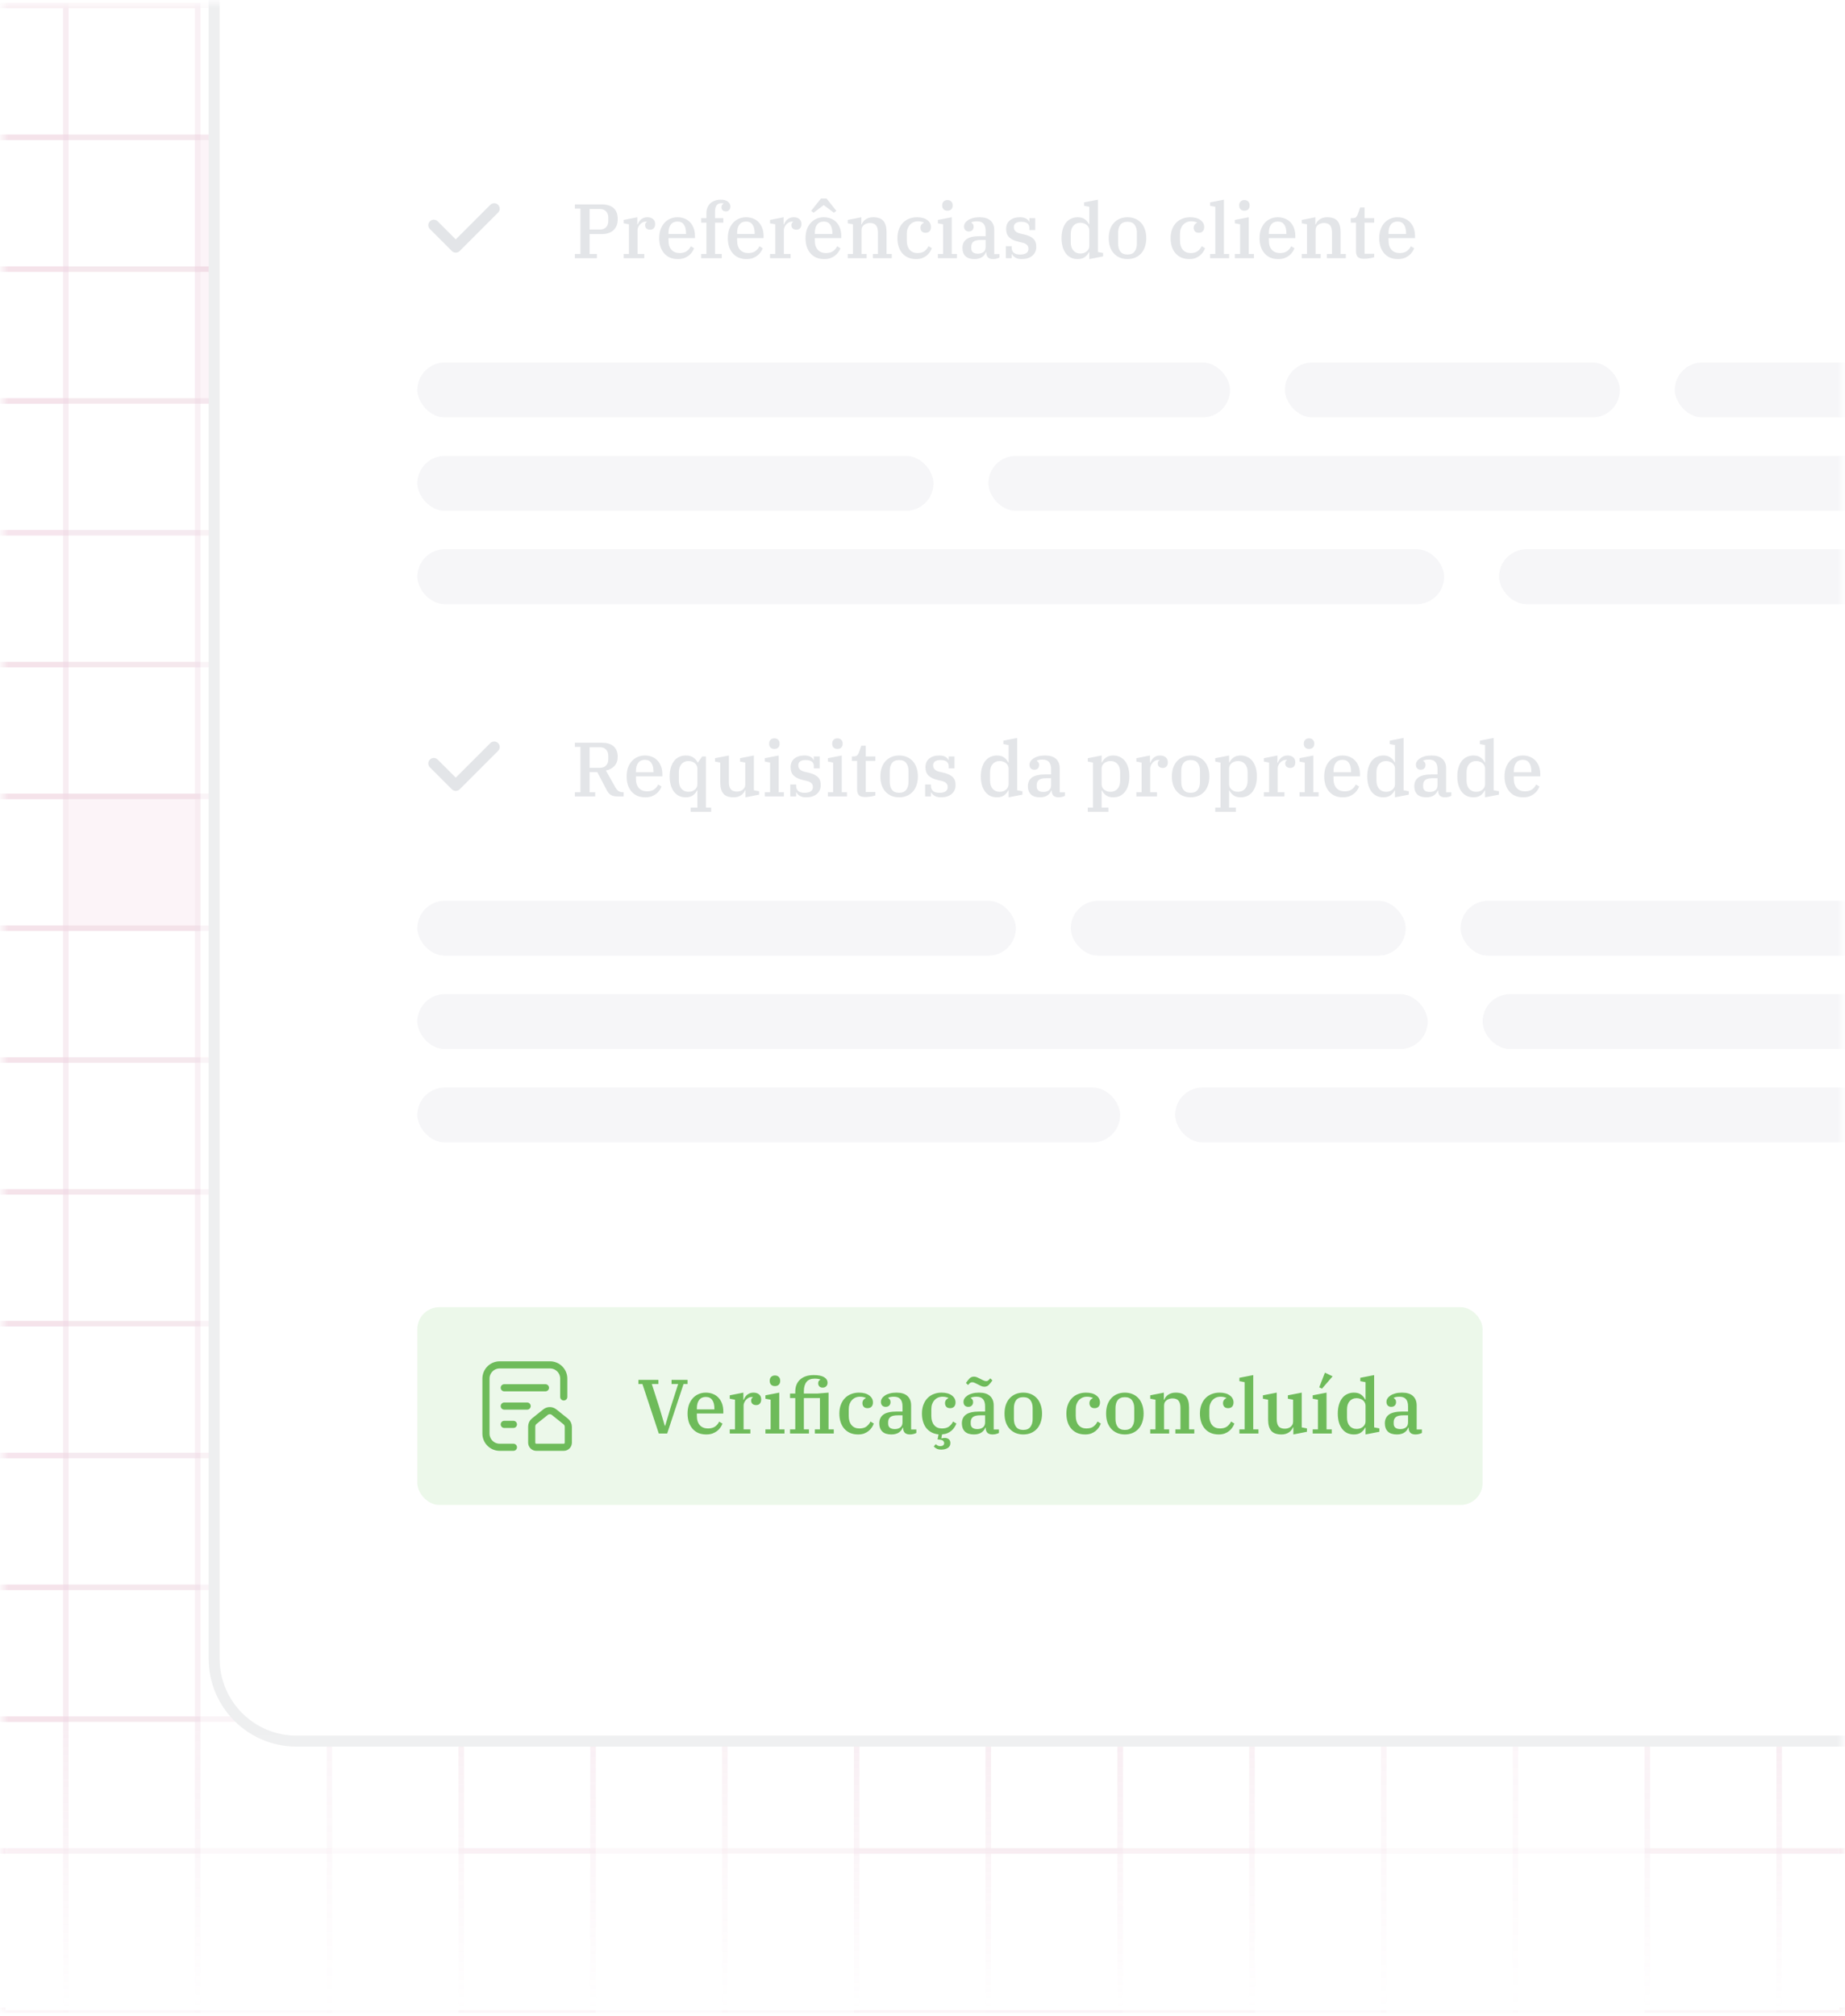 <svg width="336" height="367" viewBox="0 0 336 367" fill="none" xmlns="http://www.w3.org/2000/svg">
<mask id="mask0_12802_46743" style="mask-type:alpha" maskUnits="userSpaceOnUse" x="0" y="0" width="336" height="367">
<rect x="1" y="1" width="334" height="365" fill="#E8B7CE" stroke="#CF84A7"/>
</mask>
<g mask="url(#mask0_12802_46743)">
<g opacity="0.15">
<rect opacity="0.9" x="-12" y="1" width="24" height="24" stroke="#CF84A7"/>
<rect opacity="0.7" x="12" y="1" width="24" height="24" stroke="#CF84A7"/>
<rect opacity="0.2" x="36" y="1" width="24" height="24" stroke="#CF84A7"/>
<rect opacity="0.3" x="60" y="1" width="24" height="24" stroke="#CF84A7"/>
<rect opacity="0.4" x="84" y="1" width="24" height="24" stroke="#CF84A7"/>
<rect opacity="0.7" x="108" y="1" width="24" height="24" stroke="#CF84A7"/>
<rect x="132" y="1" width="24" height="24" stroke="#CF84A7"/>
<rect opacity="0.9" x="156" y="1" width="24" height="24" stroke="#CF84A7"/>
<rect opacity="0.5" x="180" y="1" width="24" height="24" stroke="#CF84A7"/>
<rect opacity="0.4" x="204" y="1" width="24" height="24" stroke="#CF84A7"/>
<rect opacity="0.8" x="228" y="1" width="24" height="24" stroke="#CF84A7"/>
<rect opacity="0.2" x="252" y="1" width="24" height="24" stroke="#CF84A7"/>
<rect opacity="0.4" x="276" y="1" width="24" height="24" stroke="#CF84A7"/>
<rect opacity="0.6" x="300" y="1" width="24" height="24" stroke="#CF84A7"/>
<rect opacity="0.8" x="324" y="1" width="24" height="24" stroke="#CF84A7"/>
</g>
<g opacity="0.15">
<rect opacity="0.9" width="24" height="24" transform="matrix(-1 0 0 1 348 25)" stroke="#CF84A7"/>
<rect opacity="0.7" width="24" height="24" transform="matrix(-1 0 0 1 324 25)" stroke="#CF84A7"/>
<rect opacity="0.2" width="24" height="24" transform="matrix(-1 0 0 1 300 25)" stroke="#CF84A7"/>
<rect opacity="0.3" width="24" height="24" transform="matrix(-1 0 0 1 276 25)" stroke="#CF84A7"/>
<rect opacity="0.4" width="24" height="24" transform="matrix(-1 0 0 1 252 25)" stroke="#CF84A7"/>
<rect opacity="0.7" width="24" height="24" transform="matrix(-1 0 0 1 228 25)" stroke="#CF84A7"/>
<rect width="24" height="24" transform="matrix(-1 0 0 1 204 25)" stroke="#CF84A7"/>
<rect opacity="0.9" width="24" height="24" transform="matrix(-1 0 0 1 180 25)" stroke="#CF84A7"/>
<rect width="24" height="24" transform="matrix(-1 0 0 1 156 25)" fill="#E8B7CE" stroke="#CF84A7"/>
<rect opacity="0.4" width="24" height="24" transform="matrix(-1 0 0 1 132 25)" stroke="#CF84A7"/>
<rect opacity="0.8" width="24" height="24" transform="matrix(-1 0 0 1 108 25)" stroke="#CF84A7"/>
<rect opacity="0.2" width="24" height="24" transform="matrix(-1 0 0 1 84 25)" stroke="#CF84A7"/>
<rect width="24" height="24" transform="matrix(-1 0 0 1 60 25)" fill="#E8B7CE" stroke="#CF84A7"/>
<rect opacity="0.6" width="24" height="24" transform="matrix(-1 0 0 1 36 25)" stroke="#CF84A7"/>
<rect opacity="0.8" width="24" height="24" transform="matrix(-1 0 0 1 12 25)" stroke="#CF84A7"/>
</g>
<g opacity="0.15">
<rect opacity="0.9" x="-12" y="49" width="24" height="24" stroke="#CF84A7"/>
<rect opacity="0.7" x="12" y="49" width="24" height="24" stroke="#CF84A7"/>
<rect x="36" y="49" width="24" height="24" fill="#E8B7CE" stroke="#CF84A7"/>
<rect opacity="0.3" x="60" y="49" width="24" height="24" stroke="#CF84A7"/>
<rect x="84" y="49" width="24" height="24" fill="#E8B7CE" stroke="#CF84A7"/>
<rect opacity="0.7" x="108" y="49" width="24" height="24" stroke="#CF84A7"/>
<rect x="132" y="49" width="24" height="24" stroke="#CF84A7"/>
<rect opacity="0.9" x="156" y="49" width="24" height="24" stroke="#CF84A7"/>
<rect opacity="0.5" x="180" y="49" width="24" height="24" stroke="#CF84A7"/>
<rect opacity="0.4" x="204" y="49" width="24" height="24" stroke="#CF84A7"/>
<rect x="228" y="49" width="24" height="24" fill="#E8B7CE" stroke="#CF84A7"/>
<rect x="252" y="49" width="24" height="24" fill="#E8B7CE" stroke="#CF84A7"/>
<rect opacity="0.4" x="276" y="49" width="24" height="24" stroke="#CF84A7"/>
<rect x="300" y="49" width="24" height="24" fill="#E8B7CE" stroke="#CF84A7"/>
<rect opacity="0.8" x="324" y="49" width="24" height="24" stroke="#CF84A7"/>
</g>
<g opacity="0.15">
<rect opacity="0.9" width="24" height="24" transform="matrix(-1 0 0 1 348 73)" stroke="#CF84A7"/>
<rect opacity="0.7" width="24" height="24" transform="matrix(-1 0 0 1 324 73)" stroke="#CF84A7"/>
<rect width="24" height="24" transform="matrix(-1 0 0 1 300 73)" fill="#E8B7CE" stroke="#CF84A7"/>
<rect opacity="0.3" width="24" height="24" transform="matrix(-1 0 0 1 276 73)" stroke="#CF84A7"/>
<rect opacity="0.4" width="24" height="24" transform="matrix(-1 0 0 1 252 73)" stroke="#CF84A7"/>
<rect opacity="0.7" width="24" height="24" transform="matrix(-1 0 0 1 228 73)" stroke="#CF84A7"/>
<rect width="24" height="24" transform="matrix(-1 0 0 1 204 73)" stroke="#CF84A7"/>
<rect opacity="0.9" width="24" height="24" transform="matrix(-1 0 0 1 180 73)" stroke="#CF84A7"/>
<rect opacity="0.5" width="24" height="24" transform="matrix(-1 0 0 1 156 73)" stroke="#CF84A7"/>
<rect opacity="0.4" width="24" height="24" transform="matrix(-1 0 0 1 132 73)" stroke="#CF84A7"/>
<rect opacity="0.8" width="24" height="24" transform="matrix(-1 0 0 1 108 73)" stroke="#CF84A7"/>
<rect opacity="0.2" width="24" height="24" transform="matrix(-1 0 0 1 84 73)" stroke="#CF84A7"/>
<rect opacity="0.4" width="24" height="24" transform="matrix(-1 0 0 1 60 73)" stroke="#CF84A7"/>
<rect opacity="0.6" width="24" height="24" transform="matrix(-1 0 0 1 36 73)" stroke="#CF84A7"/>
<rect opacity="0.8" width="24" height="24" transform="matrix(-1 0 0 1 12 73)" stroke="#CF84A7"/>
</g>
<g opacity="0.15">
<rect opacity="0.9" width="24" height="24" transform="matrix(-1 0 0 1 348 97)" stroke="#CF84A7"/>
<rect opacity="0.7" width="24" height="24" transform="matrix(-1 0 0 1 324 97)" stroke="#CF84A7"/>
<rect opacity="0.2" width="24" height="24" transform="matrix(-1 0 0 1 300 97)" stroke="#CF84A7"/>
<rect opacity="0.3" width="24" height="24" transform="matrix(-1 0 0 1 276 97)" stroke="#CF84A7"/>
<rect opacity="0.4" width="24" height="24" transform="matrix(-1 0 0 1 252 97)" stroke="#CF84A7"/>
<rect opacity="0.7" width="24" height="24" transform="matrix(-1 0 0 1 228 97)" stroke="#CF84A7"/>
<rect width="24" height="24" transform="matrix(-1 0 0 1 204 97)" stroke="#CF84A7"/>
<rect opacity="0.9" width="24" height="24" transform="matrix(-1 0 0 1 180 97)" stroke="#CF84A7"/>
<rect opacity="0.5" width="24" height="24" transform="matrix(-1 0 0 1 156 97)" stroke="#CF84A7"/>
<rect opacity="0.4" width="24" height="24" transform="matrix(-1 0 0 1 132 97)" stroke="#CF84A7"/>
<rect opacity="0.8" width="24" height="24" transform="matrix(-1 0 0 1 108 97)" stroke="#CF84A7"/>
<rect width="24" height="24" transform="matrix(-1 0 0 1 84 97)" fill="#E8B7CE" stroke="#CF84A7"/>
<rect opacity="0.4" width="24" height="24" transform="matrix(-1 0 0 1 60 97)" stroke="#CF84A7"/>
<rect opacity="0.6" width="24" height="24" transform="matrix(-1 0 0 1 36 97)" stroke="#CF84A7"/>
<rect opacity="0.8" width="24" height="24" transform="matrix(-1 0 0 1 12 97)" stroke="#CF84A7"/>
</g>
<g opacity="0.15">
<rect opacity="0.9" x="-12" y="121" width="24" height="24" stroke="#CF84A7"/>
<rect opacity="0.7" x="12" y="121" width="24" height="24" stroke="#CF84A7"/>
<rect opacity="0.2" x="36" y="121" width="24" height="24" stroke="#CF84A7"/>
<rect opacity="0.3" x="60" y="121" width="24" height="24" stroke="#CF84A7"/>
<rect opacity="0.4" x="84" y="121" width="24" height="24" stroke="#CF84A7"/>
<rect opacity="0.7" x="108" y="121" width="24" height="24" stroke="#CF84A7"/>
<rect x="132" y="121" width="24" height="24" stroke="#CF84A7"/>
<rect opacity="0.9" x="156" y="121" width="24" height="24" stroke="#CF84A7"/>
<rect opacity="0.5" x="180" y="121" width="24" height="24" stroke="#CF84A7"/>
<rect opacity="0.4" x="204" y="121" width="24" height="24" stroke="#CF84A7"/>
<rect opacity="0.8" x="228" y="121" width="24" height="24" stroke="#CF84A7"/>
<rect opacity="0.2" x="252" y="121" width="24" height="24" stroke="#CF84A7"/>
<rect opacity="0.4" x="276" y="121" width="24" height="24" stroke="#CF84A7"/>
<rect opacity="0.6" x="300" y="121" width="24" height="24" stroke="#CF84A7"/>
<rect opacity="0.8" x="324" y="121" width="24" height="24" stroke="#CF84A7"/>
</g>
<g opacity="0.15">
<rect opacity="0.9" width="24" height="24" transform="matrix(-1 0 0 1 348 145)" stroke="#CF84A7"/>
<rect width="24" height="24" transform="matrix(-1 0 0 1 324 145)" fill="#E8B7CE" stroke="#CF84A7"/>
<rect opacity="0.2" width="24" height="24" transform="matrix(-1 0 0 1 300 145)" stroke="#CF84A7"/>
<rect opacity="0.3" width="24" height="24" transform="matrix(-1 0 0 1 276 145)" stroke="#CF84A7"/>
<rect opacity="0.4" width="24" height="24" transform="matrix(-1 0 0 1 252 145)" stroke="#CF84A7"/>
<rect opacity="0.7" width="24" height="24" transform="matrix(-1 0 0 1 228 145)" stroke="#CF84A7"/>
<rect width="24" height="24" transform="matrix(-1 0 0 1 204 145)" fill="#E8B7CE" stroke="#CF84A7"/>
<rect opacity="0.9" width="24" height="24" transform="matrix(-1 0 0 1 180 145)" stroke="#CF84A7"/>
<rect opacity="0.5" width="24" height="24" transform="matrix(-1 0 0 1 156 145)" stroke="#CF84A7"/>
<rect opacity="0.4" width="24" height="24" transform="matrix(-1 0 0 1 132 145)" stroke="#CF84A7"/>
<rect opacity="0.8" width="24" height="24" transform="matrix(-1 0 0 1 108 145)" stroke="#CF84A7"/>
<rect opacity="0.2" width="24" height="24" transform="matrix(-1 0 0 1 84 145)" stroke="#CF84A7"/>
<rect opacity="0.4" width="24" height="24" transform="matrix(-1 0 0 1 60 145)" stroke="#CF84A7"/>
<rect width="24" height="24" transform="matrix(-1 0 0 1 36 145)" fill="#E8B7CE" stroke="#CF84A7"/>
<rect opacity="0.8" width="24" height="24" transform="matrix(-1 0 0 1 12 145)" stroke="#CF84A7"/>
</g>
<g opacity="0.15">
<rect opacity="0.9" x="-12" y="169" width="24" height="24" stroke="#CF84A7"/>
<rect opacity="0.7" x="12" y="169" width="24" height="24" stroke="#CF84A7"/>
<rect opacity="0.2" x="36" y="169" width="24" height="24" stroke="#CF84A7"/>
<rect opacity="0.3" x="60" y="169" width="24" height="24" stroke="#CF84A7"/>
<rect opacity="0.4" x="84" y="169" width="24" height="24" stroke="#CF84A7"/>
<rect opacity="0.7" x="108" y="169" width="24" height="24" stroke="#CF84A7"/>
<rect x="132" y="169" width="24" height="24" stroke="#CF84A7"/>
<rect opacity="0.9" x="156" y="169" width="24" height="24" stroke="#CF84A7"/>
<rect opacity="0.5" x="180" y="169" width="24" height="24" stroke="#CF84A7"/>
<rect opacity="0.4" x="204" y="169" width="24" height="24" stroke="#CF84A7"/>
<rect opacity="0.8" x="228" y="169" width="24" height="24" stroke="#CF84A7"/>
<rect opacity="0.2" x="252" y="169" width="24" height="24" stroke="#CF84A7"/>
<rect opacity="0.4" x="276" y="169" width="24" height="24" stroke="#CF84A7"/>
<rect opacity="0.6" x="300" y="169" width="24" height="24" stroke="#CF84A7"/>
<rect opacity="0.8" x="324" y="169" width="24" height="24" stroke="#CF84A7"/>
</g>
<g opacity="0.15">
<rect opacity="0.9" width="24" height="24" transform="matrix(-1 0 0 1 348 193)" stroke="#CF84A7"/>
<rect opacity="0.7" width="24" height="24" transform="matrix(-1 0 0 1 324 193)" stroke="#CF84A7"/>
<rect opacity="0.2" width="24" height="24" transform="matrix(-1 0 0 1 300 193)" stroke="#CF84A7"/>
<rect opacity="0.3" width="24" height="24" transform="matrix(-1 0 0 1 276 193)" stroke="#CF84A7"/>
<rect opacity="0.4" width="24" height="24" transform="matrix(-1 0 0 1 252 193)" stroke="#CF84A7"/>
<rect opacity="0.7" width="24" height="24" transform="matrix(-1 0 0 1 228 193)" stroke="#CF84A7"/>
<rect width="24" height="24" transform="matrix(-1 0 0 1 204 193)" stroke="#CF84A7"/>
<rect width="24" height="24" transform="matrix(-1 0 0 1 180 193)" fill="#E8B7CE" stroke="#CF84A7"/>
<rect opacity="0.5" width="24" height="24" transform="matrix(-1 0 0 1 156 193)" stroke="#CF84A7"/>
<rect opacity="0.4" width="24" height="24" transform="matrix(-1 0 0 1 132 193)" stroke="#CF84A7"/>
<rect opacity="0.8" width="24" height="24" transform="matrix(-1 0 0 1 108 193)" stroke="#CF84A7"/>
<rect width="24" height="24" transform="matrix(-1 0 0 1 84 193)" fill="#E8B7CE" stroke="#CF84A7"/>
<rect opacity="0.4" width="24" height="24" transform="matrix(-1 0 0 1 60 193)" stroke="#CF84A7"/>
<rect opacity="0.6" width="24" height="24" transform="matrix(-1 0 0 1 36 193)" stroke="#CF84A7"/>
<rect opacity="0.8" width="24" height="24" transform="matrix(-1 0 0 1 12 193)" stroke="#CF84A7"/>
</g>
<g opacity="0.15">
<rect opacity="0.9" x="-12" y="217" width="24" height="24" stroke="#CF84A7"/>
<rect opacity="0.7" x="12" y="217" width="24" height="24" stroke="#CF84A7"/>
<rect opacity="0.2" x="36" y="217" width="24" height="24" stroke="#CF84A7"/>
<rect x="60" y="217" width="24" height="24" fill="#E8B7CE" stroke="#CF84A7"/>
<rect x="84" y="217" width="24" height="24" fill="#E8B7CE" stroke="#CF84A7"/>
<rect opacity="0.7" x="108" y="217" width="24" height="24" stroke="#CF84A7"/>
<rect x="132" y="217" width="24" height="24" stroke="#CF84A7"/>
<rect opacity="0.9" x="156" y="217" width="24" height="24" stroke="#CF84A7"/>
<rect opacity="0.5" x="180" y="217" width="24" height="24" stroke="#CF84A7"/>
<rect opacity="0.4" x="204" y="217" width="24" height="24" stroke="#CF84A7"/>
<rect opacity="0.8" x="228" y="217" width="24" height="24" stroke="#CF84A7"/>
<rect opacity="0.2" x="252" y="217" width="24" height="24" stroke="#CF84A7"/>
<rect opacity="0.4" x="276" y="217" width="24" height="24" stroke="#CF84A7"/>
<rect opacity="0.6" x="300" y="217" width="24" height="24" stroke="#CF84A7"/>
<rect opacity="0.8" x="324" y="217" width="24" height="24" stroke="#CF84A7"/>
</g>
<g opacity="0.15">
<rect opacity="0.9" width="24" height="24" transform="matrix(-1 0 0 1 348 241)" stroke="#CF84A7"/>
<rect opacity="0.7" width="24" height="24" transform="matrix(-1 0 0 1 324 241)" stroke="#CF84A7"/>
<rect width="24" height="24" transform="matrix(-1 0 0 1 300 241)" fill="#E8B7CE" stroke="#CF84A7"/>
<rect opacity="0.3" width="24" height="24" transform="matrix(-1 0 0 1 276 241)" stroke="#CF84A7"/>
<rect opacity="0.4" width="24" height="24" transform="matrix(-1 0 0 1 252 241)" stroke="#CF84A7"/>
<rect opacity="0.7" width="24" height="24" transform="matrix(-1 0 0 1 228 241)" stroke="#CF84A7"/>
<rect width="24" height="24" transform="matrix(-1 0 0 1 204 241)" stroke="#CF84A7"/>
<rect opacity="0.9" width="24" height="24" transform="matrix(-1 0 0 1 180 241)" stroke="#CF84A7"/>
<rect opacity="0.5" width="24" height="24" transform="matrix(-1 0 0 1 156 241)" stroke="#CF84A7"/>
<rect opacity="0.4" width="24" height="24" transform="matrix(-1 0 0 1 132 241)" stroke="#CF84A7"/>
<rect opacity="0.8" width="24" height="24" transform="matrix(-1 0 0 1 108 241)" stroke="#CF84A7"/>
<rect opacity="0.2" width="24" height="24" transform="matrix(-1 0 0 1 84 241)" stroke="#CF84A7"/>
<rect opacity="0.4" width="24" height="24" transform="matrix(-1 0 0 1 60 241)" stroke="#CF84A7"/>
<rect opacity="0.6" width="24" height="24" transform="matrix(-1 0 0 1 36 241)" stroke="#CF84A7"/>
<rect opacity="0.8" width="24" height="24" transform="matrix(-1 0 0 1 12 241)" stroke="#CF84A7"/>
</g>
<g opacity="0.15">
<rect opacity="0.9" width="24" height="24" transform="matrix(-1 0 0 1 348 265)" stroke="#CF84A7"/>
<rect opacity="0.7" width="24" height="24" transform="matrix(-1 0 0 1 324 265)" stroke="#CF84A7"/>
<rect opacity="0.2" width="24" height="24" transform="matrix(-1 0 0 1 300 265)" stroke="#CF84A7"/>
<rect opacity="0.3" width="24" height="24" transform="matrix(-1 0 0 1 276 265)" stroke="#CF84A7"/>
<rect opacity="0.4" width="24" height="24" transform="matrix(-1 0 0 1 252 265)" stroke="#CF84A7"/>
<rect opacity="0.7" width="24" height="24" transform="matrix(-1 0 0 1 228 265)" stroke="#CF84A7"/>
<rect width="24" height="24" transform="matrix(-1 0 0 1 204 265)" fill="#E8B7CE" stroke="#CF84A7"/>
<rect opacity="0.9" width="24" height="24" transform="matrix(-1 0 0 1 180 265)" stroke="#CF84A7"/>
<rect opacity="0.5" width="24" height="24" transform="matrix(-1 0 0 1 156 265)" stroke="#CF84A7"/>
<rect opacity="0.4" width="24" height="24" transform="matrix(-1 0 0 1 132 265)" stroke="#CF84A7"/>
<rect opacity="0.8" width="24" height="24" transform="matrix(-1 0 0 1 108 265)" stroke="#CF84A7"/>
<rect width="24" height="24" transform="matrix(-1 0 0 1 84 265)" fill="#E8B7CE" stroke="#CF84A7"/>
<rect opacity="0.4" width="24" height="24" transform="matrix(-1 0 0 1 60 265)" stroke="#CF84A7"/>
<rect opacity="0.6" width="24" height="24" transform="matrix(-1 0 0 1 36 265)" stroke="#CF84A7"/>
<rect opacity="0.8" width="24" height="24" transform="matrix(-1 0 0 1 12 265)" stroke="#CF84A7"/>
</g>
<g opacity="0.15">
<rect opacity="0.9" x="-12" y="289" width="24" height="24" stroke="#CF84A7"/>
<rect opacity="0.7" x="12" y="289" width="24" height="24" stroke="#CF84A7"/>
<rect opacity="0.2" x="36" y="289" width="24" height="24" stroke="#CF84A7"/>
<rect opacity="0.3" x="60" y="289" width="24" height="24" stroke="#CF84A7"/>
<rect opacity="0.4" x="84" y="289" width="24" height="24" stroke="#CF84A7"/>
<rect opacity="0.7" x="108" y="289" width="24" height="24" stroke="#CF84A7"/>
<rect x="132" y="289" width="24" height="24" stroke="#CF84A7"/>
<rect opacity="0.9" x="156" y="289" width="24" height="24" stroke="#CF84A7"/>
<rect opacity="0.5" x="180" y="289" width="24" height="24" stroke="#CF84A7"/>
<rect opacity="0.4" x="204" y="289" width="24" height="24" stroke="#CF84A7"/>
<rect opacity="0.8" x="228" y="289" width="24" height="24" stroke="#CF84A7"/>
<rect opacity="0.2" x="252" y="289" width="24" height="24" stroke="#CF84A7"/>
<rect opacity="0.4" x="276" y="289" width="24" height="24" stroke="#CF84A7"/>
<rect opacity="0.6" x="300" y="289" width="24" height="24" stroke="#CF84A7"/>
<rect opacity="0.8" x="324" y="289" width="24" height="24" stroke="#CF84A7"/>
</g>
<g opacity="0.15">
<rect opacity="0.9" width="24" height="24" transform="matrix(-1 0 0 1 348 313)" stroke="#CF84A7"/>
<rect opacity="0.7" width="24" height="24" transform="matrix(-1 0 0 1 324 313)" stroke="#CF84A7"/>
<rect opacity="0.2" width="24" height="24" transform="matrix(-1 0 0 1 300 313)" stroke="#CF84A7"/>
<rect opacity="0.3" width="24" height="24" transform="matrix(-1 0 0 1 276 313)" stroke="#CF84A7"/>
<rect opacity="0.4" width="24" height="24" transform="matrix(-1 0 0 1 252 313)" stroke="#CF84A7"/>
<rect opacity="0.7" width="24" height="24" transform="matrix(-1 0 0 1 228 313)" stroke="#CF84A7"/>
<rect width="24" height="24" transform="matrix(-1 0 0 1 204 313)" stroke="#CF84A7"/>
<rect opacity="0.9" width="24" height="24" transform="matrix(-1 0 0 1 180 313)" stroke="#CF84A7"/>
<rect opacity="0.5" width="24" height="24" transform="matrix(-1 0 0 1 156 313)" stroke="#CF84A7"/>
<rect opacity="0.4" width="24" height="24" transform="matrix(-1 0 0 1 132 313)" stroke="#CF84A7"/>
<rect opacity="0.8" width="24" height="24" transform="matrix(-1 0 0 1 108 313)" stroke="#CF84A7"/>
<rect opacity="0.2" width="24" height="24" transform="matrix(-1 0 0 1 84 313)" stroke="#CF84A7"/>
<rect opacity="0.4" width="24" height="24" transform="matrix(-1 0 0 1 60 313)" stroke="#CF84A7"/>
<rect opacity="0.6" width="24" height="24" transform="matrix(-1 0 0 1 36 313)" stroke="#CF84A7"/>
<rect opacity="0.8" width="24" height="24" transform="matrix(-1 0 0 1 12 313)" stroke="#CF84A7"/>
</g>
<g opacity="0.15">
<rect opacity="0.9" width="24" height="29" transform="matrix(-1 0 0 1 348 337)" stroke="#CF84A7"/>
<rect opacity="0.7" width="24" height="29" transform="matrix(-1 0 0 1 324 337)" stroke="#CF84A7"/>
<rect opacity="0.2" width="24" height="29" transform="matrix(-1 0 0 1 300 337)" stroke="#CF84A7"/>
<rect opacity="0.3" width="24" height="29" transform="matrix(-1 0 0 1 276 337)" stroke="#CF84A7"/>
<rect opacity="0.4" width="24" height="29" transform="matrix(-1 0 0 1 252 337)" stroke="#CF84A7"/>
<rect opacity="0.7" width="24" height="29" transform="matrix(-1 0 0 1 228 337)" stroke="#CF84A7"/>
<rect width="24" height="29" transform="matrix(-1 0 0 1 204 337)" stroke="#CF84A7"/>
<rect opacity="0.9" width="24" height="29" transform="matrix(-1 0 0 1 180 337)" stroke="#CF84A7"/>
<rect opacity="0.5" width="24" height="29" transform="matrix(-1 0 0 1 156 337)" stroke="#CF84A7"/>
<rect opacity="0.4" width="24" height="29" transform="matrix(-1 0 0 1 132 337)" stroke="#CF84A7"/>
<rect opacity="0.8" width="24" height="29" transform="matrix(-1 0 0 1 108 337)" stroke="#CF84A7"/>
<rect opacity="0.2" width="24" height="29" transform="matrix(-1 0 0 1 84 337)" stroke="#CF84A7"/>
<rect opacity="0.4" width="24" height="29" transform="matrix(-1 0 0 1 60 337)" stroke="#CF84A7"/>
<rect opacity="0.6" width="24" height="29" transform="matrix(-1 0 0 1 36 337)" stroke="#CF84A7"/>
<rect opacity="0.8" width="24" height="29" transform="matrix(-1 0 0 1 12 337)" stroke="#CF84A7"/>
</g>
<g filter="url(#filter0_d_12802_46743)">
<path d="M44 -30C44 -38.837 51.163 -46 60 -46H375V306H60C51.163 306 44 298.837 44 290V-30Z" fill="white"/>
<path d="M45 -30C45 -38.284 51.716 -45 60 -45H374V305H60C51.716 305 45 298.284 45 290V-30Z" stroke="url(#paint0_linear_12802_46743)" stroke-width="2"/>
</g>
<rect x="76" y="164" width="109" height="10" rx="5" fill="#F6F6F8"/>
<rect x="195" y="164" width="61" height="10" rx="5" fill="#F6F6F8"/>
<rect x="266" y="164" width="184" height="10" rx="5" fill="#F6F6F8"/>
<rect x="76" y="181" width="184" height="10" rx="5" fill="#F6F6F8"/>
<rect x="270" y="181" width="184" height="10" rx="5" fill="#F6F6F8"/>
<rect x="76" y="198" width="128" height="10" rx="5" fill="#F6F6F8"/>
<rect x="214" y="198" width="240" height="10" rx="5" fill="#F6F6F8"/>
<rect x="76" y="66" width="148" height="10" rx="5" fill="#F6F6F8"/>
<rect x="234" y="66" width="61" height="10" rx="5" fill="#F6F6F8"/>
<rect x="305" y="66" width="184" height="10" rx="5" fill="#F6F6F8"/>
<rect x="76" y="83" width="94" height="10" rx="5" fill="#F6F6F8"/>
<rect x="180" y="83" width="184" height="10" rx="5" fill="#F6F6F8"/>
<rect x="76" y="100" width="187" height="10" rx="5" fill="#F6F6F8"/>
<rect x="273" y="100" width="240" height="10" rx="5" fill="#F6F6F8"/>
<path d="M90 136L83 143L79 139" stroke="#E3E5E8" stroke-width="2" stroke-linecap="round" stroke-linejoin="round"/>
<path d="M104.686 144.244H105.708V135.984H104.686V135.228H109.656C110.085 135.228 110.473 135.279 110.818 135.382C111.173 135.485 111.471 135.643 111.714 135.858C111.966 136.063 112.157 136.329 112.288 136.656C112.428 136.973 112.498 137.347 112.498 137.776C112.498 138.448 112.302 139.003 111.91 139.442C111.527 139.871 111.005 140.151 110.342 140.282L112.05 143.32C112.237 143.647 112.437 143.885 112.652 144.034C112.876 144.174 113.151 144.244 113.478 144.244H113.576V145H112.498C112.199 145 111.943 144.977 111.728 144.93C111.523 144.874 111.341 144.795 111.182 144.692C111.023 144.58 110.883 144.445 110.762 144.286C110.641 144.118 110.524 143.922 110.412 143.698L108.774 140.576H107.374V144.244H108.396V145H104.686V144.244ZM107.374 139.792H109.236C109.731 139.792 110.109 139.652 110.37 139.372C110.641 139.092 110.776 138.719 110.776 138.252V137.594C110.776 137.127 110.641 136.754 110.37 136.474C110.109 136.194 109.731 136.054 109.236 136.054H107.374V139.792ZM117.519 145.168C116.978 145.168 116.497 145.079 116.077 144.902C115.657 144.715 115.303 144.454 115.013 144.118C114.724 143.782 114.5 143.381 114.341 142.914C114.192 142.447 114.117 141.929 114.117 141.36C114.117 140.781 114.197 140.259 114.355 139.792C114.523 139.325 114.752 138.929 115.041 138.602C115.34 138.266 115.69 138.009 116.091 137.832C116.502 137.645 116.95 137.552 117.435 137.552C117.93 137.552 118.373 137.636 118.765 137.804C119.157 137.963 119.489 138.191 119.759 138.49C120.039 138.789 120.254 139.148 120.403 139.568C120.553 139.988 120.627 140.455 120.627 140.968V141.346H115.811V141.794C115.811 142.522 115.993 143.087 116.357 143.488C116.721 143.88 117.211 144.076 117.827 144.076C118.369 144.076 118.803 143.959 119.129 143.726C119.465 143.483 119.713 143.185 119.871 142.83L120.473 143.194C120.389 143.437 120.263 143.675 120.095 143.908C119.937 144.141 119.736 144.351 119.493 144.538C119.251 144.725 118.966 144.879 118.639 145C118.313 145.112 117.939 145.168 117.519 145.168ZM115.811 140.604H119.003V140.45C119.003 139.778 118.873 139.26 118.611 138.896C118.359 138.523 117.967 138.336 117.435 138.336C116.913 138.336 116.511 138.518 116.231 138.882C115.951 139.237 115.811 139.75 115.811 140.422V140.604ZM125.775 147.044H127.007V143.908H126.937C126.788 144.244 126.545 144.538 126.209 144.79C125.873 145.042 125.434 145.168 124.893 145.168C124.445 145.168 124.039 145.084 123.675 144.916C123.311 144.739 123.003 144.487 122.751 144.16C122.499 143.833 122.303 143.437 122.163 142.97C122.023 142.494 121.953 141.957 121.953 141.36C121.953 140.763 122.023 140.231 122.163 139.764C122.303 139.288 122.499 138.887 122.751 138.56C123.003 138.233 123.311 137.986 123.675 137.818C124.039 137.641 124.445 137.552 124.893 137.552C125.472 137.552 125.934 137.678 126.279 137.93C126.634 138.182 126.886 138.476 127.035 138.812H127.105L127.889 137.72H128.561V147.044H129.513V147.8H125.775V147.044ZM125.383 144.16C125.588 144.16 125.789 144.132 125.985 144.076C126.181 144.011 126.354 143.917 126.503 143.796C126.662 143.675 126.783 143.53 126.867 143.362C126.96 143.194 127.007 143.003 127.007 142.788V139.932C127.007 139.717 126.96 139.526 126.867 139.358C126.783 139.19 126.662 139.045 126.503 138.924C126.354 138.803 126.181 138.714 125.985 138.658C125.789 138.593 125.588 138.56 125.383 138.56C124.851 138.56 124.426 138.742 124.109 139.106C123.792 139.47 123.633 139.974 123.633 140.618V142.102C123.633 142.746 123.792 143.25 124.109 143.614C124.426 143.978 124.851 144.16 125.383 144.16ZM133.62 145.168C132.733 145.168 132.103 144.944 131.73 144.496C131.357 144.039 131.17 143.357 131.17 142.452V138.84L130.218 138.658V138.042L132.738 137.552V142.368C132.738 142.975 132.855 143.418 133.088 143.698C133.321 143.978 133.69 144.118 134.194 144.118C134.381 144.118 134.563 144.095 134.74 144.048C134.927 143.992 135.09 143.913 135.23 143.81C135.379 143.698 135.496 143.563 135.58 143.404C135.673 143.245 135.72 143.054 135.72 142.83V138.84L134.768 138.658V138.042L137.288 137.552V143.88L138.24 144.062V144.678L135.762 145.168V143.866H135.692C135.636 144.025 135.547 144.183 135.426 144.342C135.314 144.501 135.169 144.641 134.992 144.762C134.824 144.883 134.623 144.981 134.39 145.056C134.166 145.131 133.909 145.168 133.62 145.168ZM141.024 136.362C140.725 136.362 140.492 136.278 140.324 136.11C140.156 135.933 140.072 135.709 140.072 135.438V135.354C140.072 135.083 140.156 134.864 140.324 134.696C140.492 134.519 140.725 134.43 141.024 134.43C141.323 134.43 141.556 134.519 141.724 134.696C141.892 134.864 141.976 135.083 141.976 135.354V135.438C141.976 135.709 141.892 135.933 141.724 136.11C141.556 136.278 141.323 136.362 141.024 136.362ZM139.288 144.244H140.24V138.84L139.288 138.658V138.042L141.808 137.552V144.244H142.76V145H139.288V144.244ZM146.795 145.168C146.319 145.168 145.932 145.075 145.633 144.888C145.335 144.701 145.139 144.496 145.045 144.272H144.989V145H143.925V142.83H144.989V143.082C144.989 143.474 145.111 143.782 145.353 144.006C145.596 144.23 145.988 144.342 146.529 144.342C147.537 144.342 148.041 143.987 148.041 143.278C148.041 142.727 147.677 142.363 146.949 142.186L146.193 142.004C145.447 141.827 144.891 141.556 144.527 141.192C144.163 140.828 143.981 140.329 143.981 139.694C143.981 139.013 144.21 138.485 144.667 138.112C145.125 137.739 145.731 137.552 146.487 137.552C146.954 137.552 147.327 137.631 147.607 137.79C147.887 137.949 148.069 138.14 148.153 138.364H148.209V137.72H149.273V139.89H148.209V139.484C148.209 138.747 147.71 138.378 146.711 138.378C146.282 138.378 145.951 138.462 145.717 138.63C145.493 138.789 145.381 139.031 145.381 139.358C145.381 139.937 145.755 140.319 146.501 140.506L147.215 140.674C147.971 140.842 148.536 141.099 148.909 141.444C149.283 141.78 149.469 142.279 149.469 142.942C149.469 143.614 149.227 144.155 148.741 144.566C148.265 144.967 147.617 145.168 146.795 145.168ZM152.508 136.362C152.21 136.362 151.976 136.278 151.808 136.11C151.64 135.933 151.556 135.709 151.556 135.438V135.354C151.556 135.083 151.64 134.864 151.808 134.696C151.976 134.519 152.21 134.43 152.508 134.43C152.807 134.43 153.04 134.519 153.208 134.696C153.376 134.864 153.46 135.083 153.46 135.354V135.438C153.46 135.709 153.376 135.933 153.208 136.11C153.04 136.278 152.807 136.362 152.508 136.362ZM150.772 144.244H151.724V138.84L150.772 138.658V138.042L153.292 137.552V144.244H154.244V145H150.772V144.244ZM157.538 145.112C157.006 145.112 156.632 145 156.418 144.776C156.203 144.552 156.096 144.197 156.096 143.712V138.532H155.144V137.72H155.382C155.727 137.72 155.965 137.659 156.096 137.538C156.226 137.417 156.334 137.239 156.418 137.006L156.852 135.774H157.664V137.72H159.414V138.532H157.664V144.202H159.414V144.818C159.255 144.893 158.998 144.958 158.644 145.014C158.298 145.079 157.93 145.112 157.538 145.112ZM163.744 144.342C164.332 144.342 164.762 144.16 165.032 143.796C165.312 143.432 165.452 142.947 165.452 142.34V140.38C165.452 139.773 165.312 139.288 165.032 138.924C164.762 138.56 164.332 138.378 163.744 138.378C163.156 138.378 162.722 138.56 162.442 138.924C162.172 139.288 162.036 139.773 162.036 140.38V142.34C162.036 142.947 162.172 143.432 162.442 143.796C162.722 144.16 163.156 144.342 163.744 144.342ZM163.744 145.168C163.231 145.168 162.764 145.079 162.344 144.902C161.924 144.725 161.565 144.473 161.266 144.146C160.968 143.819 160.734 143.423 160.566 142.956C160.408 142.48 160.328 141.948 160.328 141.36C160.328 140.772 160.408 140.245 160.566 139.778C160.734 139.302 160.968 138.901 161.266 138.574C161.565 138.247 161.924 137.995 162.344 137.818C162.764 137.641 163.231 137.552 163.744 137.552C164.258 137.552 164.724 137.641 165.144 137.818C165.564 137.995 165.924 138.247 166.222 138.574C166.521 138.901 166.75 139.302 166.908 139.778C167.076 140.245 167.16 140.772 167.16 141.36C167.16 141.948 167.076 142.48 166.908 142.956C166.75 143.423 166.521 143.819 166.222 144.146C165.924 144.473 165.564 144.725 165.144 144.902C164.724 145.079 164.258 145.168 163.744 145.168ZM171.35 145.168C170.874 145.168 170.487 145.075 170.188 144.888C169.889 144.701 169.693 144.496 169.6 144.272H169.544V145H168.48V142.83H169.544V143.082C169.544 143.474 169.665 143.782 169.908 144.006C170.151 144.23 170.543 144.342 171.084 144.342C172.092 144.342 172.596 143.987 172.596 143.278C172.596 142.727 172.232 142.363 171.504 142.186L170.748 142.004C170.001 141.827 169.446 141.556 169.082 141.192C168.718 140.828 168.536 140.329 168.536 139.694C168.536 139.013 168.765 138.485 169.222 138.112C169.679 137.739 170.286 137.552 171.042 137.552C171.509 137.552 171.882 137.631 172.162 137.79C172.442 137.949 172.624 138.14 172.708 138.364H172.764V137.72H173.828V139.89H172.764V139.484C172.764 138.747 172.265 138.378 171.266 138.378C170.837 138.378 170.505 138.462 170.272 138.63C170.048 138.789 169.936 139.031 169.936 139.358C169.936 139.937 170.309 140.319 171.056 140.506L171.77 140.674C172.526 140.842 173.091 141.099 173.464 141.444C173.837 141.78 174.024 142.279 174.024 142.942C174.024 143.614 173.781 144.155 173.296 144.566C172.82 144.967 172.171 145.168 171.35 145.168ZM181.563 145.168C181.115 145.168 180.709 145.084 180.345 144.916C179.981 144.739 179.673 144.487 179.421 144.16C179.169 143.833 178.973 143.437 178.833 142.97C178.693 142.494 178.623 141.957 178.623 141.36C178.623 140.763 178.693 140.231 178.833 139.764C178.973 139.288 179.169 138.887 179.421 138.56C179.673 138.233 179.981 137.986 180.345 137.818C180.709 137.641 181.115 137.552 181.563 137.552C182.114 137.552 182.552 137.678 182.879 137.93C183.215 138.182 183.458 138.476 183.607 138.812H183.677V135.648L182.725 135.466V134.85L185.245 134.36V143.88L186.197 144.062V144.678L183.677 145.168V143.908H183.607C183.458 144.244 183.215 144.538 182.879 144.79C182.543 145.042 182.104 145.168 181.563 145.168ZM182.053 144.16C182.258 144.16 182.459 144.132 182.655 144.076C182.851 144.011 183.024 143.917 183.173 143.796C183.332 143.675 183.453 143.53 183.537 143.362C183.63 143.194 183.677 143.003 183.677 142.788V139.932C183.677 139.717 183.63 139.526 183.537 139.358C183.453 139.19 183.332 139.045 183.173 138.924C183.024 138.803 182.851 138.714 182.655 138.658C182.459 138.593 182.258 138.56 182.053 138.56C181.521 138.56 181.096 138.742 180.779 139.106C180.462 139.47 180.303 139.974 180.303 140.618V142.102C180.303 142.746 180.462 143.25 180.779 143.614C181.096 143.978 181.521 144.16 182.053 144.16ZM189.391 145.168C188.663 145.168 188.112 144.991 187.739 144.636C187.375 144.272 187.193 143.777 187.193 143.152C187.193 142.443 187.445 141.906 187.949 141.542C188.453 141.178 189.274 140.996 190.413 140.996H191.421V140.044C191.421 139.475 191.295 139.041 191.043 138.742C190.791 138.443 190.394 138.294 189.853 138.294C189.395 138.294 189.05 138.359 188.817 138.49V138.546C188.919 138.593 189.013 138.677 189.097 138.798C189.19 138.91 189.237 139.069 189.237 139.274C189.237 139.535 189.157 139.745 188.999 139.904C188.849 140.063 188.63 140.142 188.341 140.142C188.098 140.142 187.893 140.063 187.725 139.904C187.566 139.736 187.487 139.512 187.487 139.232C187.487 139.017 187.547 138.812 187.669 138.616C187.799 138.411 187.986 138.229 188.229 138.07C188.471 137.911 188.765 137.785 189.111 137.692C189.465 137.599 189.871 137.552 190.329 137.552C191.206 137.552 191.869 137.757 192.317 138.168C192.765 138.579 192.989 139.153 192.989 139.89V144.258H193.941V144.888C193.81 144.963 193.642 145.028 193.437 145.084C193.231 145.14 193.012 145.168 192.779 145.168C192.349 145.168 192.032 145.061 191.827 144.846C191.631 144.622 191.533 144.337 191.533 143.992V143.922H191.463C191.397 144.081 191.313 144.235 191.211 144.384C191.108 144.524 190.973 144.655 190.805 144.776C190.646 144.897 190.45 144.991 190.217 145.056C189.983 145.131 189.708 145.168 189.391 145.168ZM190.007 144.188C190.417 144.188 190.753 144.09 191.015 143.894C191.285 143.698 191.421 143.376 191.421 142.928V141.682H190.581C189.918 141.682 189.456 141.789 189.195 142.004C188.933 142.219 188.803 142.527 188.803 142.928V143.194C188.803 143.53 188.91 143.782 189.125 143.95C189.339 144.109 189.633 144.188 190.007 144.188ZM198.101 147.044H199.053V138.84L198.101 138.658V138.042L200.621 137.552V138.812H200.691C200.84 138.476 201.083 138.182 201.419 137.93C201.755 137.678 202.194 137.552 202.735 137.552C203.183 137.552 203.589 137.641 203.953 137.818C204.317 137.986 204.625 138.233 204.877 138.56C205.129 138.887 205.325 139.288 205.465 139.764C205.605 140.231 205.675 140.763 205.675 141.36C205.675 141.957 205.605 142.494 205.465 142.97C205.325 143.437 205.129 143.833 204.877 144.16C204.625 144.487 204.317 144.739 203.953 144.916C203.589 145.084 203.183 145.168 202.735 145.168C202.184 145.168 201.741 145.042 201.405 144.79C201.078 144.538 200.84 144.244 200.691 143.908H200.621V147.044H201.853V147.8H198.101V147.044ZM202.245 144.16C202.777 144.16 203.202 143.978 203.519 143.614C203.836 143.25 203.995 142.746 203.995 142.102V140.618C203.995 139.974 203.836 139.47 203.519 139.106C203.202 138.742 202.777 138.56 202.245 138.56C202.03 138.56 201.825 138.593 201.629 138.658C201.442 138.714 201.27 138.803 201.111 138.924C200.962 139.045 200.84 139.19 200.747 139.358C200.663 139.526 200.621 139.717 200.621 139.932V142.788C200.621 143.003 200.663 143.194 200.747 143.362C200.84 143.53 200.962 143.675 201.111 143.796C201.27 143.917 201.442 144.011 201.629 144.076C201.825 144.132 202.03 144.16 202.245 144.16ZM206.95 144.244H207.902V138.84L206.95 138.658V138.042L209.428 137.552V138.854H209.498C209.563 138.686 209.643 138.527 209.736 138.378C209.839 138.219 209.96 138.079 210.1 137.958C210.249 137.837 210.417 137.739 210.604 137.664C210.8 137.589 211.019 137.552 211.262 137.552C211.691 137.552 212.032 137.659 212.284 137.874C212.545 138.089 212.676 138.397 212.676 138.798C212.676 139.115 212.592 139.367 212.424 139.554C212.265 139.731 212.046 139.82 211.766 139.82C211.477 139.82 211.248 139.745 211.08 139.596C210.921 139.437 210.842 139.241 210.842 139.008C210.842 138.849 210.875 138.719 210.94 138.616C211.005 138.504 211.085 138.439 211.178 138.42V138.378C211.15 138.369 211.117 138.364 211.08 138.364C211.043 138.355 210.987 138.35 210.912 138.35C210.735 138.35 210.557 138.397 210.38 138.49C210.212 138.583 210.058 138.705 209.918 138.854C209.787 138.994 209.68 139.157 209.596 139.344C209.512 139.521 209.47 139.699 209.47 139.876V144.244H210.702V145H206.95V144.244ZM216.832 144.342C217.42 144.342 217.849 144.16 218.12 143.796C218.4 143.432 218.54 142.947 218.54 142.34V140.38C218.54 139.773 218.4 139.288 218.12 138.924C217.849 138.56 217.42 138.378 216.832 138.378C216.244 138.378 215.81 138.56 215.53 138.924C215.259 139.288 215.124 139.773 215.124 140.38V142.34C215.124 142.947 215.259 143.432 215.53 143.796C215.81 144.16 216.244 144.342 216.832 144.342ZM216.832 145.168C216.319 145.168 215.852 145.079 215.432 144.902C215.012 144.725 214.653 144.473 214.354 144.146C214.055 143.819 213.822 143.423 213.654 142.956C213.495 142.48 213.416 141.948 213.416 141.36C213.416 140.772 213.495 140.245 213.654 139.778C213.822 139.302 214.055 138.901 214.354 138.574C214.653 138.247 215.012 137.995 215.432 137.818C215.852 137.641 216.319 137.552 216.832 137.552C217.345 137.552 217.812 137.641 218.232 137.818C218.652 137.995 219.011 138.247 219.31 138.574C219.609 138.901 219.837 139.302 219.996 139.778C220.164 140.245 220.248 140.772 220.248 141.36C220.248 141.948 220.164 142.48 219.996 142.956C219.837 143.423 219.609 143.819 219.31 144.146C219.011 144.473 218.652 144.725 218.232 144.902C217.812 145.079 217.345 145.168 216.832 145.168ZM221.316 147.044H222.268V138.84L221.316 138.658V138.042L223.836 137.552V138.812H223.906C224.055 138.476 224.298 138.182 224.634 137.93C224.97 137.678 225.409 137.552 225.95 137.552C226.398 137.552 226.804 137.641 227.168 137.818C227.532 137.986 227.84 138.233 228.092 138.56C228.344 138.887 228.54 139.288 228.68 139.764C228.82 140.231 228.89 140.763 228.89 141.36C228.89 141.957 228.82 142.494 228.68 142.97C228.54 143.437 228.344 143.833 228.092 144.16C227.84 144.487 227.532 144.739 227.168 144.916C226.804 145.084 226.398 145.168 225.95 145.168C225.399 145.168 224.956 145.042 224.62 144.79C224.293 144.538 224.055 144.244 223.906 143.908H223.836V147.044H225.068V147.8H221.316V147.044ZM225.46 144.16C225.992 144.16 226.417 143.978 226.734 143.614C227.051 143.25 227.21 142.746 227.21 142.102V140.618C227.21 139.974 227.051 139.47 226.734 139.106C226.417 138.742 225.992 138.56 225.46 138.56C225.245 138.56 225.04 138.593 224.844 138.658C224.657 138.714 224.485 138.803 224.326 138.924C224.177 139.045 224.055 139.19 223.962 139.358C223.878 139.526 223.836 139.717 223.836 139.932V142.788C223.836 143.003 223.878 143.194 223.962 143.362C224.055 143.53 224.177 143.675 224.326 143.796C224.485 143.917 224.657 144.011 224.844 144.076C225.04 144.132 225.245 144.16 225.46 144.16ZM230.165 144.244H231.117V138.84L230.165 138.658V138.042L232.643 137.552V138.854H232.713C232.778 138.686 232.857 138.527 232.951 138.378C233.053 138.219 233.175 138.079 233.315 137.958C233.464 137.837 233.632 137.739 233.819 137.664C234.015 137.589 234.234 137.552 234.477 137.552C234.906 137.552 235.247 137.659 235.499 137.874C235.76 138.089 235.891 138.397 235.891 138.798C235.891 139.115 235.807 139.367 235.639 139.554C235.48 139.731 235.261 139.82 234.981 139.82C234.691 139.82 234.463 139.745 234.295 139.596C234.136 139.437 234.057 139.241 234.057 139.008C234.057 138.849 234.089 138.719 234.155 138.616C234.22 138.504 234.299 138.439 234.393 138.42V138.378C234.365 138.369 234.332 138.364 234.295 138.364C234.257 138.355 234.201 138.35 234.127 138.35C233.949 138.35 233.772 138.397 233.595 138.49C233.427 138.583 233.273 138.705 233.133 138.854C233.002 138.994 232.895 139.157 232.811 139.344C232.727 139.521 232.685 139.699 232.685 139.876V144.244H233.917V145H230.165V144.244ZM238.395 136.362C238.096 136.362 237.863 136.278 237.695 136.11C237.527 135.933 237.443 135.709 237.443 135.438V135.354C237.443 135.083 237.527 134.864 237.695 134.696C237.863 134.519 238.096 134.43 238.395 134.43C238.694 134.43 238.927 134.519 239.095 134.696C239.263 134.864 239.347 135.083 239.347 135.354V135.438C239.347 135.709 239.263 135.933 239.095 136.11C238.927 136.278 238.694 136.362 238.395 136.362ZM236.659 144.244H237.611V138.84L236.659 138.658V138.042L239.179 137.552V144.244H240.131V145H236.659V144.244ZM244.558 145.168C244.017 145.168 243.536 145.079 243.116 144.902C242.696 144.715 242.342 144.454 242.052 144.118C241.763 143.782 241.539 143.381 241.38 142.914C241.231 142.447 241.156 141.929 241.156 141.36C241.156 140.781 241.236 140.259 241.394 139.792C241.562 139.325 241.791 138.929 242.08 138.602C242.379 138.266 242.729 138.009 243.13 137.832C243.541 137.645 243.989 137.552 244.474 137.552C244.969 137.552 245.412 137.636 245.804 137.804C246.196 137.963 246.528 138.191 246.798 138.49C247.078 138.789 247.293 139.148 247.442 139.568C247.592 139.988 247.666 140.455 247.666 140.968V141.346H242.85V141.794C242.85 142.522 243.032 143.087 243.396 143.488C243.76 143.88 244.25 144.076 244.866 144.076C245.408 144.076 245.842 143.959 246.168 143.726C246.504 143.483 246.752 143.185 246.91 142.83L247.512 143.194C247.428 143.437 247.302 143.675 247.134 143.908C246.976 144.141 246.775 144.351 246.532 144.538C246.29 144.725 246.005 144.879 245.678 145C245.352 145.112 244.978 145.168 244.558 145.168ZM242.85 140.604H246.042V140.45C246.042 139.778 245.912 139.26 245.65 138.896C245.398 138.523 245.006 138.336 244.474 138.336C243.952 138.336 243.55 138.518 243.27 138.882C242.99 139.237 242.85 139.75 242.85 140.422V140.604ZM251.932 145.168C251.484 145.168 251.078 145.084 250.714 144.916C250.35 144.739 250.042 144.487 249.79 144.16C249.538 143.833 249.342 143.437 249.202 142.97C249.062 142.494 248.992 141.957 248.992 141.36C248.992 140.763 249.062 140.231 249.202 139.764C249.342 139.288 249.538 138.887 249.79 138.56C250.042 138.233 250.35 137.986 250.714 137.818C251.078 137.641 251.484 137.552 251.932 137.552C252.483 137.552 252.921 137.678 253.248 137.93C253.584 138.182 253.827 138.476 253.976 138.812H254.046V135.648L253.094 135.466V134.85L255.614 134.36V143.88L256.566 144.062V144.678L254.046 145.168V143.908H253.976C253.827 144.244 253.584 144.538 253.248 144.79C252.912 145.042 252.473 145.168 251.932 145.168ZM252.422 144.16C252.627 144.16 252.828 144.132 253.024 144.076C253.22 144.011 253.393 143.917 253.542 143.796C253.701 143.675 253.822 143.53 253.906 143.362C253.999 143.194 254.046 143.003 254.046 142.788V139.932C254.046 139.717 253.999 139.526 253.906 139.358C253.822 139.19 253.701 139.045 253.542 138.924C253.393 138.803 253.22 138.714 253.024 138.658C252.828 138.593 252.627 138.56 252.422 138.56C251.89 138.56 251.465 138.742 251.148 139.106C250.831 139.47 250.672 139.974 250.672 140.618V142.102C250.672 142.746 250.831 143.25 251.148 143.614C251.465 143.978 251.89 144.16 252.422 144.16ZM259.76 145.168C259.032 145.168 258.481 144.991 258.108 144.636C257.744 144.272 257.562 143.777 257.562 143.152C257.562 142.443 257.814 141.906 258.318 141.542C258.822 141.178 259.643 140.996 260.782 140.996H261.79V140.044C261.79 139.475 261.664 139.041 261.412 138.742C261.16 138.443 260.763 138.294 260.222 138.294C259.765 138.294 259.419 138.359 259.186 138.49V138.546C259.289 138.593 259.382 138.677 259.466 138.798C259.559 138.91 259.606 139.069 259.606 139.274C259.606 139.535 259.527 139.745 259.368 139.904C259.219 140.063 258.999 140.142 258.71 140.142C258.467 140.142 258.262 140.063 258.094 139.904C257.935 139.736 257.856 139.512 257.856 139.232C257.856 139.017 257.917 138.812 258.038 138.616C258.169 138.411 258.355 138.229 258.598 138.07C258.841 137.911 259.135 137.785 259.48 137.692C259.835 137.599 260.241 137.552 260.698 137.552C261.575 137.552 262.238 137.757 262.686 138.168C263.134 138.579 263.358 139.153 263.358 139.89V144.258H264.31V144.888C264.179 144.963 264.011 145.028 263.806 145.084C263.601 145.14 263.381 145.168 263.148 145.168C262.719 145.168 262.401 145.061 262.196 144.846C262 144.622 261.902 144.337 261.902 143.992V143.922H261.832C261.767 144.081 261.683 144.235 261.58 144.384C261.477 144.524 261.342 144.655 261.174 144.776C261.015 144.897 260.819 144.991 260.586 145.056C260.353 145.131 260.077 145.168 259.76 145.168ZM260.376 144.188C260.787 144.188 261.123 144.09 261.384 143.894C261.655 143.698 261.79 143.376 261.79 142.928V141.682H260.95C260.287 141.682 259.825 141.789 259.564 142.004C259.303 142.219 259.172 142.527 259.172 142.928V143.194C259.172 143.53 259.279 143.782 259.494 143.95C259.709 144.109 260.003 144.188 260.376 144.188ZM268.338 145.168C267.89 145.168 267.484 145.084 267.12 144.916C266.756 144.739 266.448 144.487 266.196 144.16C265.944 143.833 265.748 143.437 265.608 142.97C265.468 142.494 265.398 141.957 265.398 141.36C265.398 140.763 265.468 140.231 265.608 139.764C265.748 139.288 265.944 138.887 266.196 138.56C266.448 138.233 266.756 137.986 267.12 137.818C267.484 137.641 267.89 137.552 268.338 137.552C268.889 137.552 269.328 137.678 269.654 137.93C269.99 138.182 270.233 138.476 270.382 138.812H270.452V135.648L269.5 135.466V134.85L272.02 134.36V143.88L272.972 144.062V144.678L270.452 145.168V143.908H270.382C270.233 144.244 269.99 144.538 269.654 144.79C269.318 145.042 268.88 145.168 268.338 145.168ZM268.828 144.16C269.034 144.16 269.234 144.132 269.43 144.076C269.626 144.011 269.799 143.917 269.948 143.796C270.107 143.675 270.228 143.53 270.312 143.362C270.406 143.194 270.452 143.003 270.452 142.788V139.932C270.452 139.717 270.406 139.526 270.312 139.358C270.228 139.19 270.107 139.045 269.948 138.924C269.799 138.803 269.626 138.714 269.43 138.658C269.234 138.593 269.034 138.56 268.828 138.56C268.296 138.56 267.872 138.742 267.554 139.106C267.237 139.47 267.078 139.974 267.078 140.618V142.102C267.078 142.746 267.237 143.25 267.554 143.614C267.872 143.978 268.296 144.16 268.828 144.16ZM277.398 145.168C276.857 145.168 276.376 145.079 275.956 144.902C275.536 144.715 275.182 144.454 274.892 144.118C274.603 143.782 274.379 143.381 274.22 142.914C274.071 142.447 273.996 141.929 273.996 141.36C273.996 140.781 274.076 140.259 274.234 139.792C274.402 139.325 274.631 138.929 274.92 138.602C275.219 138.266 275.569 138.009 275.97 137.832C276.381 137.645 276.829 137.552 277.314 137.552C277.809 137.552 278.252 137.636 278.644 137.804C279.036 137.963 279.368 138.191 279.638 138.49C279.918 138.789 280.133 139.148 280.282 139.568C280.432 139.988 280.506 140.455 280.506 140.968V141.346H275.69V141.794C275.69 142.522 275.872 143.087 276.236 143.488C276.6 143.88 277.09 144.076 277.706 144.076C278.248 144.076 278.682 143.959 279.008 143.726C279.344 143.483 279.592 143.185 279.75 142.83L280.352 143.194C280.268 143.437 280.142 143.675 279.974 143.908C279.816 144.141 279.615 144.351 279.372 144.538C279.13 144.725 278.845 144.879 278.518 145C278.192 145.112 277.818 145.168 277.398 145.168ZM275.69 140.604H278.882V140.45C278.882 139.778 278.752 139.26 278.49 138.896C278.238 138.523 277.846 138.336 277.314 138.336C276.792 138.336 276.39 138.518 276.11 138.882C275.83 139.237 275.69 139.75 275.69 140.422V140.604Z" fill="#E3E5E8"/>
<path d="M90 38L83 45L79 41" stroke="#E3E5E8" stroke-width="2" stroke-linecap="round" stroke-linejoin="round"/>
<path d="M104.686 46.244H105.708V37.984H104.686V37.228H109.614C110.557 37.228 111.271 37.452 111.756 37.9C112.251 38.348 112.498 39.006 112.498 39.874C112.498 40.751 112.241 41.428 111.728 41.904C111.215 42.38 110.487 42.618 109.544 42.618H107.374V46.244H108.704V47H104.686V46.244ZM107.374 41.792H109.236C109.731 41.792 110.109 41.652 110.37 41.372C110.641 41.092 110.776 40.719 110.776 40.252V39.594C110.776 39.127 110.641 38.754 110.37 38.474C110.109 38.194 109.731 38.054 109.236 38.054H107.374V41.792ZM113.585 46.244H114.537V40.84L113.585 40.658V40.042L116.063 39.552V40.854H116.133C116.198 40.686 116.277 40.527 116.371 40.378C116.473 40.219 116.595 40.079 116.735 39.958C116.884 39.837 117.052 39.739 117.239 39.664C117.435 39.589 117.654 39.552 117.897 39.552C118.326 39.552 118.667 39.659 118.919 39.874C119.18 40.089 119.311 40.397 119.311 40.798C119.311 41.115 119.227 41.367 119.059 41.554C118.9 41.731 118.681 41.82 118.401 41.82C118.111 41.82 117.883 41.745 117.715 41.596C117.556 41.437 117.477 41.241 117.477 41.008C117.477 40.849 117.509 40.719 117.575 40.616C117.64 40.504 117.719 40.439 117.813 40.42V40.378C117.785 40.369 117.752 40.364 117.715 40.364C117.677 40.355 117.621 40.35 117.547 40.35C117.369 40.35 117.192 40.397 117.015 40.49C116.847 40.583 116.693 40.705 116.553 40.854C116.422 40.994 116.315 41.157 116.231 41.344C116.147 41.521 116.105 41.699 116.105 41.876V46.244H117.337V47H113.585V46.244ZM123.453 47.168C122.912 47.168 122.431 47.079 122.011 46.902C121.591 46.715 121.236 46.454 120.947 46.118C120.658 45.782 120.434 45.381 120.275 44.914C120.126 44.447 120.051 43.929 120.051 43.36C120.051 42.781 120.13 42.259 120.289 41.792C120.457 41.325 120.686 40.929 120.975 40.602C121.274 40.266 121.624 40.009 122.025 39.832C122.436 39.645 122.884 39.552 123.369 39.552C123.864 39.552 124.307 39.636 124.699 39.804C125.091 39.963 125.422 40.191 125.693 40.49C125.973 40.789 126.188 41.148 126.337 41.568C126.486 41.988 126.561 42.455 126.561 42.968V43.346H121.745V43.794C121.745 44.522 121.927 45.087 122.291 45.488C122.655 45.88 123.145 46.076 123.761 46.076C124.302 46.076 124.736 45.959 125.063 45.726C125.399 45.483 125.646 45.185 125.805 44.83L126.407 45.194C126.323 45.437 126.197 45.675 126.029 45.908C125.87 46.141 125.67 46.351 125.427 46.538C125.184 46.725 124.9 46.879 124.573 47C124.246 47.112 123.873 47.168 123.453 47.168ZM121.745 42.604H124.937V42.45C124.937 41.778 124.806 41.26 124.545 40.896C124.293 40.523 123.901 40.336 123.369 40.336C122.846 40.336 122.445 40.518 122.165 40.882C121.885 41.237 121.745 41.75 121.745 42.422V42.604ZM127.693 46.244H128.645V40.532H127.693V39.72H128.645V38.838C128.645 38.465 128.706 38.124 128.827 37.816C128.948 37.508 129.121 37.247 129.345 37.032C129.578 36.817 129.854 36.654 130.171 36.542C130.498 36.421 130.862 36.36 131.263 36.36C131.823 36.36 132.252 36.477 132.551 36.71C132.859 36.943 133.013 37.242 133.013 37.606C133.013 37.877 132.934 38.091 132.775 38.25C132.626 38.409 132.43 38.488 132.187 38.488C131.935 38.488 131.739 38.418 131.599 38.278C131.459 38.129 131.389 37.947 131.389 37.732C131.389 37.564 131.426 37.429 131.501 37.326C131.576 37.214 131.664 37.135 131.767 37.088V37.046C131.655 37.018 131.51 37.004 131.333 37.004C130.586 37.004 130.213 37.531 130.213 38.586V39.72H131.725V40.532H130.213V46.244H131.445V47H127.693V46.244ZM135.949 47.168C135.408 47.168 134.927 47.079 134.507 46.902C134.087 46.715 133.732 46.454 133.443 46.118C133.154 45.782 132.93 45.381 132.771 44.914C132.622 44.447 132.547 43.929 132.547 43.36C132.547 42.781 132.626 42.259 132.785 41.792C132.953 41.325 133.182 40.929 133.471 40.602C133.77 40.266 134.12 40.009 134.521 39.832C134.932 39.645 135.38 39.552 135.865 39.552C136.36 39.552 136.803 39.636 137.195 39.804C137.587 39.963 137.918 40.191 138.189 40.49C138.469 40.789 138.684 41.148 138.833 41.568C138.982 41.988 139.057 42.455 139.057 42.968V43.346H134.241V43.794C134.241 44.522 134.423 45.087 134.787 45.488C135.151 45.88 135.641 46.076 136.257 46.076C136.798 46.076 137.232 45.959 137.559 45.726C137.895 45.483 138.142 45.185 138.301 44.83L138.903 45.194C138.819 45.437 138.693 45.675 138.525 45.908C138.366 46.141 138.166 46.351 137.923 46.538C137.68 46.725 137.396 46.879 137.069 47C136.742 47.112 136.369 47.168 135.949 47.168ZM134.241 42.604H137.433V42.45C137.433 41.778 137.302 41.26 137.041 40.896C136.789 40.523 136.397 40.336 135.865 40.336C135.342 40.336 134.941 40.518 134.661 40.882C134.381 41.237 134.241 41.75 134.241 42.422V42.604ZM140.231 46.244H141.183V40.84L140.231 40.658V40.042L142.709 39.552V40.854H142.779C142.845 40.686 142.924 40.527 143.017 40.378C143.12 40.219 143.241 40.079 143.381 39.958C143.531 39.837 143.699 39.739 143.885 39.664C144.081 39.589 144.301 39.552 144.543 39.552C144.973 39.552 145.313 39.659 145.565 39.874C145.827 40.089 145.957 40.397 145.957 40.798C145.957 41.115 145.873 41.367 145.705 41.554C145.547 41.731 145.327 41.82 145.047 41.82C144.758 41.82 144.529 41.745 144.361 41.596C144.203 41.437 144.123 41.241 144.123 41.008C144.123 40.849 144.156 40.719 144.221 40.616C144.287 40.504 144.366 40.439 144.459 40.42V40.378C144.431 40.369 144.399 40.364 144.361 40.364C144.324 40.355 144.268 40.35 144.193 40.35C144.016 40.35 143.839 40.397 143.661 40.49C143.493 40.583 143.339 40.705 143.199 40.854C143.069 40.994 142.961 41.157 142.877 41.344C142.793 41.521 142.751 41.699 142.751 41.876V46.244H143.983V47H140.231V46.244ZM150.099 47.168C149.558 47.168 149.077 47.079 148.657 46.902C148.237 46.715 147.883 46.454 147.593 46.118C147.304 45.782 147.08 45.381 146.921 44.914C146.772 44.447 146.697 43.929 146.697 43.36C146.697 42.781 146.777 42.259 146.935 41.792C147.103 41.325 147.332 40.929 147.621 40.602C147.92 40.266 148.27 40.009 148.671 39.832C149.082 39.645 149.53 39.552 150.015 39.552C150.51 39.552 150.953 39.636 151.345 39.804C151.737 39.963 152.069 40.191 152.339 40.49C152.619 40.789 152.834 41.148 152.983 41.568C153.133 41.988 153.207 42.455 153.207 42.968V43.346H148.391V43.794C148.391 44.522 148.573 45.087 148.937 45.488C149.301 45.88 149.791 46.076 150.407 46.076C150.949 46.076 151.383 45.959 151.709 45.726C152.045 45.483 152.293 45.185 152.451 44.83L153.053 45.194C152.969 45.437 152.843 45.675 152.675 45.908C152.517 46.141 152.316 46.351 152.073 46.538C151.831 46.725 151.546 46.879 151.219 47C150.893 47.112 150.519 47.168 150.099 47.168ZM148.391 42.604H151.583V42.45C151.583 41.778 151.453 41.26 151.191 40.896C150.939 40.523 150.547 40.336 150.015 40.336C149.493 40.336 149.091 40.518 148.811 40.882C148.531 41.237 148.391 41.75 148.391 42.422V42.604ZM147.719 38.39L149.511 36.136H150.519L152.311 38.39L151.863 38.726L150.015 37.34L148.167 38.726L147.719 38.39ZM154.382 46.244H155.334V40.84L154.382 40.658V40.042L156.86 39.552V40.854H156.93C156.986 40.695 157.07 40.537 157.182 40.378C157.303 40.219 157.448 40.079 157.616 39.958C157.793 39.837 157.994 39.739 158.218 39.664C158.451 39.589 158.712 39.552 159.002 39.552C159.888 39.552 160.518 39.781 160.892 40.238C161.265 40.686 161.452 41.363 161.452 42.268V46.244H162.404V47H158.96V46.244H159.884V42.352C159.884 41.745 159.767 41.302 159.534 41.022C159.3 40.742 158.932 40.602 158.428 40.602C158.241 40.602 158.054 40.63 157.868 40.686C157.69 40.733 157.527 40.812 157.378 40.924C157.238 41.027 157.121 41.157 157.028 41.316C156.944 41.475 156.902 41.666 156.902 41.89V46.244H157.826V47H154.382V46.244ZM166.848 47.168C166.297 47.168 165.807 47.075 165.378 46.888C164.958 46.701 164.603 46.44 164.314 46.104C164.024 45.768 163.805 45.367 163.656 44.9C163.506 44.433 163.432 43.92 163.432 43.36C163.432 42.763 163.52 42.231 163.698 41.764C163.875 41.288 164.122 40.887 164.44 40.56C164.757 40.233 165.13 39.986 165.56 39.818C165.998 39.641 166.474 39.552 166.988 39.552C167.79 39.552 168.416 39.72 168.864 40.056C169.321 40.392 169.55 40.821 169.55 41.344C169.55 41.671 169.461 41.927 169.284 42.114C169.106 42.291 168.868 42.38 168.57 42.38C168.262 42.38 168.028 42.296 167.87 42.128C167.711 41.951 167.632 41.731 167.632 41.47C167.632 41.255 167.688 41.069 167.8 40.91C167.912 40.751 168.056 40.635 168.234 40.56V40.49C168.122 40.443 167.982 40.401 167.814 40.364C167.646 40.317 167.436 40.294 167.184 40.294C166.876 40.294 166.596 40.35 166.344 40.462C166.092 40.574 165.877 40.733 165.7 40.938C165.522 41.134 165.382 41.372 165.28 41.652C165.186 41.932 165.14 42.245 165.14 42.59V43.808C165.14 44.508 165.312 45.063 165.658 45.474C166.003 45.875 166.474 46.076 167.072 46.076C167.632 46.076 168.066 45.955 168.374 45.712C168.691 45.469 168.934 45.171 169.102 44.816L169.704 45.18C169.62 45.423 169.498 45.661 169.34 45.894C169.181 46.127 168.985 46.342 168.752 46.538C168.518 46.725 168.243 46.879 167.926 47C167.608 47.112 167.249 47.168 166.848 47.168ZM172.538 38.362C172.239 38.362 172.006 38.278 171.838 38.11C171.67 37.933 171.586 37.709 171.586 37.438V37.354C171.586 37.083 171.67 36.864 171.838 36.696C172.006 36.519 172.239 36.43 172.538 36.43C172.836 36.43 173.07 36.519 173.238 36.696C173.406 36.864 173.49 37.083 173.49 37.354V37.438C173.49 37.709 173.406 37.933 173.238 38.11C173.07 38.278 172.836 38.362 172.538 38.362ZM170.802 46.244H171.754V40.84L170.802 40.658V40.042L173.322 39.552V46.244H174.274V47H170.802V46.244ZM177.469 47.168C176.741 47.168 176.19 46.991 175.817 46.636C175.453 46.272 175.271 45.777 175.271 45.152C175.271 44.443 175.523 43.906 176.027 43.542C176.531 43.178 177.352 42.996 178.491 42.996H179.499V42.044C179.499 41.475 179.373 41.041 179.121 40.742C178.869 40.443 178.472 40.294 177.931 40.294C177.474 40.294 177.128 40.359 176.895 40.49V40.546C176.998 40.593 177.091 40.677 177.175 40.798C177.268 40.91 177.315 41.069 177.315 41.274C177.315 41.535 177.236 41.745 177.077 41.904C176.928 42.063 176.708 42.142 176.419 42.142C176.176 42.142 175.971 42.063 175.803 41.904C175.644 41.736 175.565 41.512 175.565 41.232C175.565 41.017 175.626 40.812 175.747 40.616C175.878 40.411 176.064 40.229 176.307 40.07C176.55 39.911 176.844 39.785 177.189 39.692C177.544 39.599 177.95 39.552 178.407 39.552C179.284 39.552 179.947 39.757 180.395 40.168C180.843 40.579 181.067 41.153 181.067 41.89V46.258H182.019V46.888C181.888 46.963 181.72 47.028 181.515 47.084C181.31 47.14 181.09 47.168 180.857 47.168C180.428 47.168 180.11 47.061 179.905 46.846C179.709 46.622 179.611 46.337 179.611 45.992V45.922H179.541C179.476 46.081 179.392 46.235 179.289 46.384C179.186 46.524 179.051 46.655 178.883 46.776C178.724 46.897 178.528 46.991 178.295 47.056C178.062 47.131 177.786 47.168 177.469 47.168ZM178.085 46.188C178.496 46.188 178.832 46.09 179.093 45.894C179.364 45.698 179.499 45.376 179.499 44.928V43.682H178.659C177.996 43.682 177.534 43.789 177.273 44.004C177.012 44.219 176.881 44.527 176.881 44.928V45.194C176.881 45.53 176.988 45.782 177.203 45.95C177.418 46.109 177.712 46.188 178.085 46.188ZM186.047 47.168C185.571 47.168 185.184 47.075 184.885 46.888C184.587 46.701 184.391 46.496 184.297 46.272H184.241V47H183.177V44.83H184.241V45.082C184.241 45.474 184.363 45.782 184.605 46.006C184.848 46.23 185.24 46.342 185.781 46.342C186.789 46.342 187.293 45.987 187.293 45.278C187.293 44.727 186.929 44.363 186.201 44.186L185.445 44.004C184.699 43.827 184.143 43.556 183.779 43.192C183.415 42.828 183.233 42.329 183.233 41.694C183.233 41.013 183.462 40.485 183.919 40.112C184.377 39.739 184.983 39.552 185.739 39.552C186.206 39.552 186.579 39.631 186.859 39.79C187.139 39.949 187.321 40.14 187.405 40.364H187.461V39.72H188.525V41.89H187.461V41.484C187.461 40.747 186.962 40.378 185.963 40.378C185.534 40.378 185.203 40.462 184.969 40.63C184.745 40.789 184.633 41.031 184.633 41.358C184.633 41.937 185.007 42.319 185.753 42.506L186.467 42.674C187.223 42.842 187.788 43.099 188.161 43.444C188.535 43.78 188.721 44.279 188.721 44.942C188.721 45.614 188.479 46.155 187.993 46.566C187.517 46.967 186.869 47.168 186.047 47.168ZM196.26 47.168C195.812 47.168 195.406 47.084 195.042 46.916C194.678 46.739 194.37 46.487 194.118 46.16C193.866 45.833 193.67 45.437 193.53 44.97C193.39 44.494 193.32 43.957 193.32 43.36C193.32 42.763 193.39 42.231 193.53 41.764C193.67 41.288 193.866 40.887 194.118 40.56C194.37 40.233 194.678 39.986 195.042 39.818C195.406 39.641 195.812 39.552 196.26 39.552C196.811 39.552 197.249 39.678 197.576 39.93C197.912 40.182 198.155 40.476 198.304 40.812H198.374V37.648L197.422 37.466V36.85L199.942 36.36V45.88L200.894 46.062V46.678L198.374 47.168V45.908H198.304C198.155 46.244 197.912 46.538 197.576 46.79C197.24 47.042 196.801 47.168 196.26 47.168ZM196.75 46.16C196.955 46.16 197.156 46.132 197.352 46.076C197.548 46.011 197.721 45.917 197.87 45.796C198.029 45.675 198.15 45.53 198.234 45.362C198.327 45.194 198.374 45.003 198.374 44.788V41.932C198.374 41.717 198.327 41.526 198.234 41.358C198.15 41.19 198.029 41.045 197.87 40.924C197.721 40.803 197.548 40.714 197.352 40.658C197.156 40.593 196.955 40.56 196.75 40.56C196.218 40.56 195.793 40.742 195.476 41.106C195.159 41.47 195 41.974 195 42.618V44.102C195 44.746 195.159 45.25 195.476 45.614C195.793 45.978 196.218 46.16 196.75 46.16ZM205.334 46.342C205.922 46.342 206.351 46.16 206.622 45.796C206.902 45.432 207.042 44.947 207.042 44.34V42.38C207.042 41.773 206.902 41.288 206.622 40.924C206.351 40.56 205.922 40.378 205.334 40.378C204.746 40.378 204.312 40.56 204.032 40.924C203.761 41.288 203.626 41.773 203.626 42.38V44.34C203.626 44.947 203.761 45.432 204.032 45.796C204.312 46.16 204.746 46.342 205.334 46.342ZM205.334 47.168C204.821 47.168 204.354 47.079 203.934 46.902C203.514 46.725 203.155 46.473 202.856 46.146C202.557 45.819 202.324 45.423 202.156 44.956C201.997 44.48 201.918 43.948 201.918 43.36C201.918 42.772 201.997 42.245 202.156 41.778C202.324 41.302 202.557 40.901 202.856 40.574C203.155 40.247 203.514 39.995 203.934 39.818C204.354 39.641 204.821 39.552 205.334 39.552C205.847 39.552 206.314 39.641 206.734 39.818C207.154 39.995 207.513 40.247 207.812 40.574C208.111 40.901 208.339 41.302 208.498 41.778C208.666 42.245 208.75 42.772 208.75 43.36C208.75 43.948 208.666 44.48 208.498 44.956C208.339 45.423 208.111 45.819 207.812 46.146C207.513 46.473 207.154 46.725 206.734 46.902C206.314 47.079 205.847 47.168 205.334 47.168ZM216.6 47.168C216.049 47.168 215.559 47.075 215.13 46.888C214.71 46.701 214.355 46.44 214.066 46.104C213.776 45.768 213.557 45.367 213.408 44.9C213.258 44.433 213.184 43.92 213.184 43.36C213.184 42.763 213.272 42.231 213.45 41.764C213.627 41.288 213.874 40.887 214.192 40.56C214.509 40.233 214.882 39.986 215.312 39.818C215.75 39.641 216.226 39.552 216.74 39.552C217.542 39.552 218.168 39.72 218.616 40.056C219.073 40.392 219.302 40.821 219.302 41.344C219.302 41.671 219.213 41.927 219.036 42.114C218.858 42.291 218.62 42.38 218.322 42.38C218.014 42.38 217.78 42.296 217.622 42.128C217.463 41.951 217.384 41.731 217.384 41.47C217.384 41.255 217.44 41.069 217.552 40.91C217.664 40.751 217.808 40.635 217.986 40.56V40.49C217.874 40.443 217.734 40.401 217.566 40.364C217.398 40.317 217.188 40.294 216.936 40.294C216.628 40.294 216.348 40.35 216.096 40.462C215.844 40.574 215.629 40.733 215.452 40.938C215.274 41.134 215.134 41.372 215.032 41.652C214.938 41.932 214.892 42.245 214.892 42.59V43.808C214.892 44.508 215.064 45.063 215.41 45.474C215.755 45.875 216.226 46.076 216.824 46.076C217.384 46.076 217.818 45.955 218.126 45.712C218.443 45.469 218.686 45.171 218.854 44.816L219.456 45.18C219.372 45.423 219.25 45.661 219.092 45.894C218.933 46.127 218.737 46.342 218.504 46.538C218.27 46.725 217.995 46.879 217.678 47C217.36 47.112 217.001 47.168 216.6 47.168ZM220.372 46.244H221.324V37.648L220.372 37.466V36.85L222.892 36.36V46.244H223.844V47H220.372V46.244ZM226.623 38.362C226.325 38.362 226.091 38.278 225.923 38.11C225.755 37.933 225.671 37.709 225.671 37.438V37.354C225.671 37.083 225.755 36.864 225.923 36.696C226.091 36.519 226.325 36.43 226.623 36.43C226.922 36.43 227.155 36.519 227.323 36.696C227.491 36.864 227.575 37.083 227.575 37.354V37.438C227.575 37.709 227.491 37.933 227.323 38.11C227.155 38.278 226.922 38.362 226.623 38.362ZM224.887 46.244H225.839V40.84L224.887 40.658V40.042L227.407 39.552V46.244H228.359V47H224.887V46.244ZM232.787 47.168C232.246 47.168 231.765 47.079 231.345 46.902C230.925 46.715 230.57 46.454 230.281 46.118C229.992 45.782 229.768 45.381 229.609 44.914C229.46 44.447 229.385 43.929 229.385 43.36C229.385 42.781 229.464 42.259 229.623 41.792C229.791 41.325 230.02 40.929 230.309 40.602C230.608 40.266 230.958 40.009 231.359 39.832C231.77 39.645 232.218 39.552 232.703 39.552C233.198 39.552 233.641 39.636 234.033 39.804C234.425 39.963 234.756 40.191 235.027 40.49C235.307 40.789 235.522 41.148 235.671 41.568C235.82 41.988 235.895 42.455 235.895 42.968V43.346H231.079V43.794C231.079 44.522 231.261 45.087 231.625 45.488C231.989 45.88 232.479 46.076 233.095 46.076C233.636 46.076 234.07 45.959 234.397 45.726C234.733 45.483 234.98 45.185 235.139 44.83L235.741 45.194C235.657 45.437 235.531 45.675 235.363 45.908C235.204 46.141 235.004 46.351 234.761 46.538C234.518 46.725 234.234 46.879 233.907 47C233.58 47.112 233.207 47.168 232.787 47.168ZM231.079 42.604H234.271V42.45C234.271 41.778 234.14 41.26 233.879 40.896C233.627 40.523 233.235 40.336 232.703 40.336C232.18 40.336 231.779 40.518 231.499 40.882C231.219 41.237 231.079 41.75 231.079 42.422V42.604ZM237.069 46.244H238.021V40.84L237.069 40.658V40.042L239.547 39.552V40.854H239.617C239.673 40.695 239.757 40.537 239.869 40.378C239.99 40.219 240.135 40.079 240.303 39.958C240.48 39.837 240.681 39.739 240.905 39.664C241.138 39.589 241.4 39.552 241.689 39.552C242.576 39.552 243.206 39.781 243.579 40.238C243.952 40.686 244.139 41.363 244.139 42.268V46.244H245.091V47H241.647V46.244H242.571V42.352C242.571 41.745 242.454 41.302 242.221 41.022C241.988 40.742 241.619 40.602 241.115 40.602C240.928 40.602 240.742 40.63 240.555 40.686C240.378 40.733 240.214 40.812 240.065 40.924C239.925 41.027 239.808 41.157 239.715 41.316C239.631 41.475 239.589 41.666 239.589 41.89V46.244H240.513V47H237.069V46.244ZM248.387 47.112C247.855 47.112 247.482 47 247.267 46.776C247.053 46.552 246.945 46.197 246.945 45.712V40.532H245.993V39.72H246.231C246.577 39.72 246.815 39.659 246.945 39.538C247.076 39.417 247.183 39.239 247.267 39.006L247.701 37.774H248.513V39.72H250.263V40.532H248.513V46.202H250.263V46.818C250.105 46.893 249.848 46.958 249.493 47.014C249.148 47.079 248.779 47.112 248.387 47.112ZM254.58 47.168C254.039 47.168 253.558 47.079 253.138 46.902C252.718 46.715 252.363 46.454 252.074 46.118C251.785 45.782 251.561 45.381 251.402 44.914C251.253 44.447 251.178 43.929 251.178 43.36C251.178 42.781 251.257 42.259 251.416 41.792C251.584 41.325 251.813 40.929 252.102 40.602C252.401 40.266 252.751 40.009 253.152 39.832C253.563 39.645 254.011 39.552 254.496 39.552C254.991 39.552 255.434 39.636 255.826 39.804C256.218 39.963 256.549 40.191 256.82 40.49C257.1 40.789 257.315 41.148 257.464 41.568C257.613 41.988 257.688 42.455 257.688 42.968V43.346H252.872V43.794C252.872 44.522 253.054 45.087 253.418 45.488C253.782 45.88 254.272 46.076 254.888 46.076C255.429 46.076 255.863 45.959 256.19 45.726C256.526 45.483 256.773 45.185 256.932 44.83L257.534 45.194C257.45 45.437 257.324 45.675 257.156 45.908C256.997 46.141 256.797 46.351 256.554 46.538C256.311 46.725 256.027 46.879 255.7 47C255.373 47.112 255 47.168 254.58 47.168ZM252.872 42.604H256.064V42.45C256.064 41.778 255.933 41.26 255.672 40.896C255.42 40.523 255.028 40.336 254.496 40.336C253.973 40.336 253.572 40.518 253.292 40.882C253.012 41.237 252.872 41.75 252.872 42.422V42.604Z" fill="#E3E5E8"/>
<rect x="76" y="238" width="194" height="36" rx="4" fill="#83CF77" fill-opacity="0.15"/>
<path d="M91.833 252.667H99.333" stroke="#6EBB5A" stroke-width="1.3" stroke-linecap="round" stroke-linejoin="round"/>
<path d="M91.833 256H96" stroke="#6EBB5A" stroke-width="1.3" stroke-linecap="round" stroke-linejoin="round"/>
<path d="M91.833 259.333H93.5" stroke="#6EBB5A" stroke-width="1.3" stroke-linecap="round" stroke-linejoin="round"/>
<path fill-rule="evenodd" clip-rule="evenodd" d="M102.667 263.5H97.667C97.207 263.5 96.833 263.127 96.833 262.667V259.718C96.833 259.338 97.006 258.979 97.302 258.742L99.346 257.107C99.802 256.742 100.451 256.742 100.908 257.107L103.031 258.806C103.327 259.043 103.5 259.402 103.5 259.782V262.667C103.5 263.127 103.127 263.5 102.667 263.5Z" stroke="#6EBB5A" stroke-width="1.3" stroke-linecap="round" stroke-linejoin="round"/>
<path d="M102.667 254.333V251C102.667 249.619 101.547 248.5 100.167 248.5H91C89.619 248.5 88.5 249.619 88.5 251V261C88.5 262.381 89.619 263.5 91 263.5H93.5" stroke="#6EBB5A" stroke-width="1.3" stroke-linecap="round" stroke-linejoin="round"/>
<path d="M116.994 251.984H116.266V251.228H119.906V251.984H118.702L120.074 256.254L121.068 259.586H121.138L122.132 256.254L123.504 251.984H122.3V251.228H125.212V251.984H124.484L121.502 261H119.976L116.994 251.984ZM128.617 261.168C128.076 261.168 127.595 261.079 127.175 260.902C126.755 260.715 126.4 260.454 126.111 260.118C125.822 259.782 125.598 259.381 125.439 258.914C125.29 258.447 125.215 257.929 125.215 257.36C125.215 256.781 125.294 256.259 125.453 255.792C125.621 255.325 125.85 254.929 126.139 254.602C126.438 254.266 126.788 254.009 127.189 253.832C127.6 253.645 128.048 253.552 128.533 253.552C129.028 253.552 129.471 253.636 129.863 253.804C130.255 253.963 130.586 254.191 130.857 254.49C131.137 254.789 131.352 255.148 131.501 255.568C131.65 255.988 131.725 256.455 131.725 256.968V257.346H126.909V257.794C126.909 258.522 127.091 259.087 127.455 259.488C127.819 259.88 128.309 260.076 128.925 260.076C129.466 260.076 129.9 259.959 130.227 259.726C130.563 259.483 130.81 259.185 130.969 258.83L131.571 259.194C131.487 259.437 131.361 259.675 131.193 259.908C131.034 260.141 130.834 260.351 130.591 260.538C130.348 260.725 130.064 260.879 129.737 261C129.41 261.112 129.037 261.168 128.617 261.168ZM126.909 256.604H130.101V256.45C130.101 255.778 129.97 255.26 129.709 254.896C129.457 254.523 129.065 254.336 128.533 254.336C128.01 254.336 127.609 254.518 127.329 254.882C127.049 255.237 126.909 255.75 126.909 256.422V256.604ZM132.899 260.244H133.851V254.84L132.899 254.658V254.042L135.377 253.552V254.854H135.447C135.513 254.686 135.592 254.527 135.685 254.378C135.788 254.219 135.909 254.079 136.049 253.958C136.199 253.837 136.367 253.739 136.553 253.664C136.749 253.589 136.969 253.552 137.211 253.552C137.641 253.552 137.981 253.659 138.233 253.874C138.495 254.089 138.625 254.397 138.625 254.798C138.625 255.115 138.541 255.367 138.373 255.554C138.215 255.731 137.995 255.82 137.715 255.82C137.426 255.82 137.197 255.745 137.029 255.596C136.871 255.437 136.791 255.241 136.791 255.008C136.791 254.849 136.824 254.719 136.889 254.616C136.955 254.504 137.034 254.439 137.127 254.42V254.378C137.099 254.369 137.067 254.364 137.029 254.364C136.992 254.355 136.936 254.35 136.861 254.35C136.684 254.35 136.507 254.397 136.329 254.49C136.161 254.583 136.007 254.705 135.867 254.854C135.737 254.994 135.629 255.157 135.545 255.344C135.461 255.521 135.419 255.699 135.419 255.876V260.244H136.651V261H132.899V260.244ZM141.129 252.362C140.831 252.362 140.597 252.278 140.429 252.11C140.261 251.933 140.177 251.709 140.177 251.438V251.354C140.177 251.083 140.261 250.864 140.429 250.696C140.597 250.519 140.831 250.43 141.129 250.43C141.428 250.43 141.661 250.519 141.829 250.696C141.997 250.864 142.081 251.083 142.081 251.354V251.438C142.081 251.709 141.997 251.933 141.829 252.11C141.661 252.278 141.428 252.362 141.129 252.362ZM139.393 260.244H140.345V254.84L139.393 254.658V254.042L141.913 253.552V260.244H142.865V261H139.393V260.244ZM143.877 260.244H144.829V254.532H143.877V253.72H144.829V253.398C144.829 252.437 145.127 251.69 145.725 251.158C146.322 250.626 147.148 250.36 148.203 250.36C149.043 250.36 149.668 250.486 150.079 250.738C150.499 250.99 150.709 251.331 150.709 251.76C150.709 252.021 150.625 252.236 150.457 252.404C150.298 252.563 150.088 252.642 149.827 252.642C149.565 252.642 149.36 252.567 149.211 252.418C149.071 252.259 149.001 252.073 149.001 251.858C149.001 251.671 149.038 251.527 149.113 251.424C149.197 251.312 149.29 251.237 149.393 251.2V251.144C149.29 251.107 149.15 251.074 148.973 251.046C148.805 251.018 148.595 251.004 148.343 251.004C147.68 251.004 147.19 251.205 146.873 251.606C146.555 252.007 146.397 252.567 146.397 253.286V253.72H148.861L150.891 253.552V260.244H151.843V261H148.399V260.244H149.323V254.532H146.397V260.244H147.321V261H143.877V260.244ZM156.275 261.168C155.725 261.168 155.235 261.075 154.805 260.888C154.385 260.701 154.031 260.44 153.741 260.104C153.452 259.768 153.233 259.367 153.083 258.9C152.934 258.433 152.859 257.92 152.859 257.36C152.859 256.763 152.948 256.231 153.125 255.764C153.303 255.288 153.55 254.887 153.867 254.56C154.185 254.233 154.558 253.986 154.987 253.818C155.426 253.641 155.902 253.552 156.415 253.552C157.218 253.552 157.843 253.72 158.291 254.056C158.749 254.392 158.977 254.821 158.977 255.344C158.977 255.671 158.889 255.927 158.711 256.114C158.534 256.291 158.296 256.38 157.997 256.38C157.689 256.38 157.456 256.296 157.297 256.128C157.139 255.951 157.059 255.731 157.059 255.47C157.059 255.255 157.115 255.069 157.227 254.91C157.339 254.751 157.484 254.635 157.661 254.56V254.49C157.549 254.443 157.409 254.401 157.241 254.364C157.073 254.317 156.863 254.294 156.611 254.294C156.303 254.294 156.023 254.35 155.771 254.462C155.519 254.574 155.305 254.733 155.127 254.938C154.95 255.134 154.81 255.372 154.707 255.652C154.614 255.932 154.567 256.245 154.567 256.59V257.808C154.567 258.508 154.74 259.063 155.085 259.474C155.431 259.875 155.902 260.076 156.499 260.076C157.059 260.076 157.493 259.955 157.801 259.712C158.119 259.469 158.361 259.171 158.529 258.816L159.131 259.18C159.047 259.423 158.926 259.661 158.767 259.894C158.609 260.127 158.413 260.342 158.179 260.538C157.946 260.725 157.671 260.879 157.353 261C157.036 261.112 156.677 261.168 156.275 261.168ZM162.33 261.168C161.602 261.168 161.052 260.991 160.678 260.636C160.314 260.272 160.132 259.777 160.132 259.152C160.132 258.443 160.384 257.906 160.888 257.542C161.392 257.178 162.214 256.996 163.352 256.996H164.36V256.044C164.36 255.475 164.234 255.041 163.982 254.742C163.73 254.443 163.334 254.294 162.792 254.294C162.335 254.294 161.99 254.359 161.756 254.49V254.546C161.859 254.593 161.952 254.677 162.036 254.798C162.13 254.91 162.176 255.069 162.176 255.274C162.176 255.535 162.097 255.745 161.938 255.904C161.789 256.063 161.57 256.142 161.28 256.142C161.038 256.142 160.832 256.063 160.664 255.904C160.506 255.736 160.426 255.512 160.426 255.232C160.426 255.017 160.487 254.812 160.608 254.616C160.739 254.411 160.926 254.229 161.168 254.07C161.411 253.911 161.705 253.785 162.05 253.692C162.405 253.599 162.811 253.552 163.268 253.552C164.146 253.552 164.808 253.757 165.256 254.168C165.704 254.579 165.928 255.153 165.928 255.89V260.258H166.88V260.888C166.75 260.963 166.582 261.028 166.376 261.084C166.171 261.14 165.952 261.168 165.718 261.168C165.289 261.168 164.972 261.061 164.766 260.846C164.57 260.622 164.472 260.337 164.472 259.992V259.922H164.402C164.337 260.081 164.253 260.235 164.15 260.384C164.048 260.524 163.912 260.655 163.744 260.776C163.586 260.897 163.39 260.991 163.156 261.056C162.923 261.131 162.648 261.168 162.33 261.168ZM162.946 260.188C163.357 260.188 163.693 260.09 163.954 259.894C164.225 259.698 164.36 259.376 164.36 258.928V257.682H163.52C162.858 257.682 162.396 257.789 162.134 258.004C161.873 258.219 161.742 258.527 161.742 258.928V259.194C161.742 259.53 161.85 259.782 162.064 259.95C162.279 260.109 162.573 260.188 162.946 260.188ZM171.427 263.926C171.044 263.926 170.745 263.861 170.531 263.73C170.316 263.609 170.157 263.483 170.055 263.352L170.419 262.932C170.512 263.035 170.624 263.119 170.755 263.184C170.885 263.259 171.044 263.296 171.231 263.296C171.445 263.296 171.618 263.249 171.749 263.156C171.879 263.063 171.945 262.923 171.945 262.736C171.945 262.605 171.889 262.475 171.777 262.344C171.674 262.223 171.445 262.143 171.091 262.106L170.741 262.078L170.923 261.154C170.437 261.107 170.003 260.981 169.621 260.776C169.247 260.571 168.93 260.305 168.669 259.978C168.417 259.642 168.225 259.255 168.095 258.816C167.964 258.368 167.899 257.883 167.899 257.36C167.899 256.763 167.987 256.231 168.165 255.764C168.342 255.288 168.589 254.887 168.907 254.56C169.224 254.233 169.597 253.986 170.027 253.818C170.465 253.641 170.941 253.552 171.455 253.552C172.257 253.552 172.883 253.72 173.331 254.056C173.788 254.392 174.017 254.821 174.017 255.344C174.017 255.671 173.928 255.927 173.751 256.114C173.573 256.291 173.335 256.38 173.037 256.38C172.729 256.38 172.495 256.296 172.337 256.128C172.178 255.951 172.099 255.731 172.099 255.47C172.099 255.255 172.155 255.069 172.267 254.91C172.379 254.751 172.523 254.635 172.701 254.56V254.49C172.589 254.443 172.449 254.401 172.281 254.364C172.113 254.317 171.903 254.294 171.651 254.294C171.343 254.294 171.063 254.35 170.811 254.462C170.559 254.574 170.344 254.733 170.167 254.938C169.989 255.134 169.849 255.372 169.747 255.652C169.653 255.932 169.607 256.245 169.607 256.59V257.808C169.607 258.508 169.779 259.063 170.125 259.474C170.47 259.875 170.941 260.076 171.539 260.076C172.099 260.076 172.533 259.955 172.841 259.712C173.158 259.469 173.401 259.171 173.569 258.816L174.171 259.18C174.087 259.404 173.97 259.628 173.821 259.852C173.681 260.076 173.503 260.281 173.289 260.468C173.083 260.655 172.836 260.809 172.547 260.93C172.257 261.051 171.931 261.126 171.567 261.154L171.427 261.84L171.469 261.882C171.562 261.863 171.655 261.845 171.749 261.826C171.851 261.807 171.945 261.798 172.029 261.798C172.327 261.798 172.575 261.873 172.771 262.022C172.976 262.181 173.079 262.419 173.079 262.736C173.079 262.951 173.032 263.133 172.939 263.282C172.855 263.431 172.733 263.553 172.575 263.646C172.425 263.739 172.248 263.809 172.043 263.856C171.847 263.903 171.641 263.926 171.427 263.926ZM177.369 261.168C176.641 261.168 176.091 260.991 175.717 260.636C175.353 260.272 175.171 259.777 175.171 259.152C175.171 258.443 175.423 257.906 175.927 257.542C176.431 257.178 177.253 256.996 178.391 256.996H179.399V256.044C179.399 255.475 179.273 255.041 179.021 254.742C178.769 254.443 178.373 254.294 177.831 254.294C177.374 254.294 177.029 254.359 176.795 254.49V254.546C176.898 254.593 176.991 254.677 177.075 254.798C177.169 254.91 177.215 255.069 177.215 255.274C177.215 255.535 177.136 255.745 176.977 255.904C176.828 256.063 176.609 256.142 176.319 256.142C176.077 256.142 175.871 256.063 175.703 255.904C175.545 255.736 175.465 255.512 175.465 255.232C175.465 255.017 175.526 254.812 175.647 254.616C175.778 254.411 175.965 254.229 176.207 254.07C176.45 253.911 176.744 253.785 177.089 253.692C177.444 253.599 177.85 253.552 178.307 253.552C179.185 253.552 179.847 253.757 180.295 254.168C180.743 254.579 180.967 255.153 180.967 255.89V260.258H181.919V260.888C181.789 260.963 181.621 261.028 181.415 261.084C181.21 261.14 180.991 261.168 180.757 261.168C180.328 261.168 180.011 261.061 179.805 260.846C179.609 260.622 179.511 260.337 179.511 259.992V259.922H179.441C179.376 260.081 179.292 260.235 179.189 260.384C179.087 260.524 178.951 260.655 178.783 260.776C178.625 260.897 178.429 260.991 178.195 261.056C177.962 261.131 177.687 261.168 177.369 261.168ZM177.985 260.188C178.396 260.188 178.732 260.09 178.993 259.894C179.264 259.698 179.399 259.376 179.399 258.928V257.682H178.559C177.897 257.682 177.435 257.789 177.173 258.004C176.912 258.219 176.781 258.527 176.781 258.928V259.194C176.781 259.53 176.889 259.782 177.103 259.95C177.318 260.109 177.612 260.188 177.985 260.188ZM179.259 252.474C179.063 252.474 178.872 252.432 178.685 252.348C178.508 252.264 178.326 252.175 178.139 252.082C177.953 251.989 177.766 251.895 177.579 251.802C177.393 251.709 177.225 251.662 177.075 251.662C176.926 251.662 176.8 251.695 176.697 251.76C176.604 251.825 176.469 251.961 176.291 252.166L175.913 251.788C176.147 251.443 176.366 251.167 176.571 250.962C176.786 250.747 177.057 250.64 177.383 250.64C177.579 250.64 177.766 250.682 177.943 250.766C178.13 250.85 178.317 250.939 178.503 251.032C178.69 251.125 178.877 251.219 179.063 251.312C179.25 251.405 179.418 251.452 179.567 251.452C179.642 251.452 179.707 251.447 179.763 251.438C179.819 251.419 179.875 251.391 179.931 251.354C179.987 251.317 180.048 251.265 180.113 251.2C180.179 251.135 180.258 251.051 180.351 250.948L180.729 251.326C180.496 251.671 180.272 251.951 180.057 252.166C179.852 252.371 179.586 252.474 179.259 252.474ZM186.354 260.342C186.942 260.342 187.371 260.16 187.642 259.796C187.922 259.432 188.062 258.947 188.062 258.34V256.38C188.062 255.773 187.922 255.288 187.642 254.924C187.371 254.56 186.942 254.378 186.354 254.378C185.766 254.378 185.332 254.56 185.052 254.924C184.781 255.288 184.646 255.773 184.646 256.38V258.34C184.646 258.947 184.781 259.432 185.052 259.796C185.332 260.16 185.766 260.342 186.354 260.342ZM186.354 261.168C185.84 261.168 185.374 261.079 184.954 260.902C184.534 260.725 184.174 260.473 183.876 260.146C183.577 259.819 183.344 259.423 183.176 258.956C183.017 258.48 182.938 257.948 182.938 257.36C182.938 256.772 183.017 256.245 183.176 255.778C183.344 255.302 183.577 254.901 183.876 254.574C184.174 254.247 184.534 253.995 184.954 253.818C185.374 253.641 185.84 253.552 186.354 253.552C186.867 253.552 187.334 253.641 187.754 253.818C188.174 253.995 188.533 254.247 188.832 254.574C189.13 254.901 189.359 255.302 189.518 255.778C189.686 256.245 189.77 256.772 189.77 257.36C189.77 257.948 189.686 258.48 189.518 258.956C189.359 259.423 189.13 259.819 188.832 260.146C188.533 260.473 188.174 260.725 187.754 260.902C187.334 261.079 186.867 261.168 186.354 261.168ZM197.619 261.168C197.069 261.168 196.579 261.075 196.149 260.888C195.729 260.701 195.375 260.44 195.085 260.104C194.796 259.768 194.577 259.367 194.427 258.9C194.278 258.433 194.203 257.92 194.203 257.36C194.203 256.763 194.292 256.231 194.469 255.764C194.647 255.288 194.894 254.887 195.211 254.56C195.529 254.233 195.902 253.986 196.331 253.818C196.77 253.641 197.246 253.552 197.759 253.552C198.562 253.552 199.187 253.72 199.635 254.056C200.093 254.392 200.321 254.821 200.321 255.344C200.321 255.671 200.233 255.927 200.055 256.114C199.878 256.291 199.64 256.38 199.341 256.38C199.033 256.38 198.8 256.296 198.641 256.128C198.483 255.951 198.403 255.731 198.403 255.47C198.403 255.255 198.459 255.069 198.571 254.91C198.683 254.751 198.828 254.635 199.005 254.56V254.49C198.893 254.443 198.753 254.401 198.585 254.364C198.417 254.317 198.207 254.294 197.955 254.294C197.647 254.294 197.367 254.35 197.115 254.462C196.863 254.574 196.649 254.733 196.471 254.938C196.294 255.134 196.154 255.372 196.051 255.652C195.958 255.932 195.911 256.245 195.911 256.59V257.808C195.911 258.508 196.084 259.063 196.429 259.474C196.775 259.875 197.246 260.076 197.843 260.076C198.403 260.076 198.837 259.955 199.145 259.712C199.463 259.469 199.705 259.171 199.873 258.816L200.475 259.18C200.391 259.423 200.27 259.661 200.111 259.894C199.953 260.127 199.757 260.342 199.523 260.538C199.29 260.725 199.015 260.879 198.697 261C198.38 261.112 198.021 261.168 197.619 261.168ZM204.852 260.342C205.44 260.342 205.869 260.16 206.14 259.796C206.42 259.432 206.56 258.947 206.56 258.34V256.38C206.56 255.773 206.42 255.288 206.14 254.924C205.869 254.56 205.44 254.378 204.852 254.378C204.264 254.378 203.83 254.56 203.55 254.924C203.279 255.288 203.144 255.773 203.144 256.38V258.34C203.144 258.947 203.279 259.432 203.55 259.796C203.83 260.16 204.264 260.342 204.852 260.342ZM204.852 261.168C204.338 261.168 203.872 261.079 203.452 260.902C203.032 260.725 202.672 260.473 202.374 260.146C202.075 259.819 201.842 259.423 201.674 258.956C201.515 258.48 201.436 257.948 201.436 257.36C201.436 256.772 201.515 256.245 201.674 255.778C201.842 255.302 202.075 254.901 202.374 254.574C202.672 254.247 203.032 253.995 203.452 253.818C203.872 253.641 204.338 253.552 204.852 253.552C205.365 253.552 205.832 253.641 206.252 253.818C206.672 253.995 207.031 254.247 207.33 254.574C207.628 254.901 207.857 255.302 208.016 255.778C208.184 256.245 208.268 256.772 208.268 257.36C208.268 257.948 208.184 258.48 208.016 258.956C207.857 259.423 207.628 259.819 207.33 260.146C207.031 260.473 206.672 260.725 206.252 260.902C205.832 261.079 205.365 261.168 204.852 261.168ZM209.475 260.244H210.427V254.84L209.475 254.658V254.042L211.953 253.552V254.854H212.023C212.079 254.695 212.163 254.537 212.275 254.378C212.397 254.219 212.541 254.079 212.709 253.958C212.887 253.837 213.087 253.739 213.311 253.664C213.545 253.589 213.806 253.552 214.095 253.552C214.982 253.552 215.612 253.781 215.985 254.238C216.359 254.686 216.545 255.363 216.545 256.268V260.244H217.497V261H214.053V260.244H214.977V256.352C214.977 255.745 214.861 255.302 214.627 255.022C214.394 254.742 214.025 254.602 213.521 254.602C213.335 254.602 213.148 254.63 212.961 254.686C212.784 254.733 212.621 254.812 212.471 254.924C212.331 255.027 212.215 255.157 212.121 255.316C212.037 255.475 211.995 255.666 211.995 255.89V260.244H212.919V261H209.475V260.244ZM221.942 261.168C221.391 261.168 220.901 261.075 220.472 260.888C220.052 260.701 219.697 260.44 219.408 260.104C219.118 259.768 218.899 259.367 218.75 258.9C218.6 258.433 218.526 257.92 218.526 257.36C218.526 256.763 218.614 256.231 218.792 255.764C218.969 255.288 219.216 254.887 219.534 254.56C219.851 254.233 220.224 253.986 220.654 253.818C221.092 253.641 221.568 253.552 222.082 253.552C222.884 253.552 223.51 253.72 223.958 254.056C224.415 254.392 224.644 254.821 224.644 255.344C224.644 255.671 224.555 255.927 224.378 256.114C224.2 256.291 223.962 256.38 223.664 256.38C223.356 256.38 223.122 256.296 222.964 256.128C222.805 255.951 222.726 255.731 222.726 255.47C222.726 255.255 222.782 255.069 222.894 254.91C223.006 254.751 223.15 254.635 223.328 254.56V254.49C223.216 254.443 223.076 254.401 222.908 254.364C222.74 254.317 222.53 254.294 222.278 254.294C221.97 254.294 221.69 254.35 221.438 254.462C221.186 254.574 220.971 254.733 220.794 254.938C220.616 255.134 220.476 255.372 220.374 255.652C220.28 255.932 220.234 256.245 220.234 256.59V257.808C220.234 258.508 220.406 259.063 220.752 259.474C221.097 259.875 221.568 260.076 222.166 260.076C222.726 260.076 223.16 259.955 223.468 259.712C223.785 259.469 224.028 259.171 224.196 258.816L224.798 259.18C224.714 259.423 224.592 259.661 224.434 259.894C224.275 260.127 224.079 260.342 223.846 260.538C223.612 260.725 223.337 260.879 223.02 261C222.702 261.112 222.343 261.168 221.942 261.168ZM225.713 260.244H226.665V251.648L225.713 251.466V250.85L228.233 250.36V260.244H229.185V261H225.713V260.244ZM233.393 261.168C232.507 261.168 231.877 260.944 231.503 260.496C231.13 260.039 230.943 259.357 230.943 258.452V254.84L229.991 254.658V254.042L232.511 253.552V258.368C232.511 258.975 232.628 259.418 232.861 259.698C233.095 259.978 233.463 260.118 233.967 260.118C234.154 260.118 234.336 260.095 234.513 260.048C234.7 259.992 234.863 259.913 235.003 259.81C235.153 259.698 235.269 259.563 235.353 259.404C235.447 259.245 235.493 259.054 235.493 258.83V254.84L234.541 254.658V254.042L237.061 253.552V259.88L238.013 260.062V260.678L235.535 261.168V259.866H235.465C235.409 260.025 235.321 260.183 235.199 260.342C235.087 260.501 234.943 260.641 234.765 260.762C234.597 260.883 234.397 260.981 234.163 261.056C233.939 261.131 233.683 261.168 233.393 261.168ZM239.061 260.244H240.013V254.84L239.061 254.658V254.042L241.581 253.552V260.244H242.533V261H239.061V260.244ZM240.251 252.586L241.287 249.912L242.687 250.584L240.755 252.824L240.251 252.586ZM246.569 261.168C246.121 261.168 245.715 261.084 245.351 260.916C244.987 260.739 244.679 260.487 244.427 260.16C244.175 259.833 243.979 259.437 243.839 258.97C243.699 258.494 243.629 257.957 243.629 257.36C243.629 256.763 243.699 256.231 243.839 255.764C243.979 255.288 244.175 254.887 244.427 254.56C244.679 254.233 244.987 253.986 245.351 253.818C245.715 253.641 246.121 253.552 246.569 253.552C247.119 253.552 247.558 253.678 247.885 253.93C248.221 254.182 248.463 254.476 248.613 254.812H248.683V251.648L247.731 251.466V250.85L250.251 250.36V259.88L251.203 260.062V260.678L248.683 261.168V259.908H248.613C248.463 260.244 248.221 260.538 247.885 260.79C247.549 261.042 247.11 261.168 246.569 261.168ZM247.059 260.16C247.264 260.16 247.465 260.132 247.661 260.076C247.857 260.011 248.029 259.917 248.179 259.796C248.337 259.675 248.459 259.53 248.543 259.362C248.636 259.194 248.683 259.003 248.683 258.788V255.932C248.683 255.717 248.636 255.526 248.543 255.358C248.459 255.19 248.337 255.045 248.179 254.924C248.029 254.803 247.857 254.714 247.661 254.658C247.465 254.593 247.264 254.56 247.059 254.56C246.527 254.56 246.102 254.742 245.785 255.106C245.467 255.47 245.309 255.974 245.309 256.618V258.102C245.309 258.746 245.467 259.25 245.785 259.614C246.102 259.978 246.527 260.16 247.059 260.16ZM254.397 261.168C253.669 261.168 253.118 260.991 252.745 260.636C252.381 260.272 252.199 259.777 252.199 259.152C252.199 258.443 252.451 257.906 252.955 257.542C253.459 257.178 254.28 256.996 255.419 256.996H256.427V256.044C256.427 255.475 256.301 255.041 256.049 254.742C255.797 254.443 255.4 254.294 254.859 254.294C254.401 254.294 254.056 254.359 253.823 254.49V254.546C253.925 254.593 254.019 254.677 254.103 254.798C254.196 254.91 254.243 255.069 254.243 255.274C254.243 255.535 254.163 255.745 254.005 255.904C253.855 256.063 253.636 256.142 253.347 256.142C253.104 256.142 252.899 256.063 252.731 255.904C252.572 255.736 252.493 255.512 252.493 255.232C252.493 255.017 252.553 254.812 252.675 254.616C252.805 254.411 252.992 254.229 253.235 254.07C253.477 253.911 253.771 253.785 254.117 253.692C254.471 253.599 254.877 253.552 255.335 253.552C256.212 253.552 256.875 253.757 257.323 254.168C257.771 254.579 257.995 255.153 257.995 255.89V260.258H258.947V260.888C258.816 260.963 258.648 261.028 258.443 261.084C258.237 261.14 258.018 261.168 257.785 261.168C257.355 261.168 257.038 261.061 256.833 260.846C256.637 260.622 256.539 260.337 256.539 259.992V259.922H256.469C256.403 260.081 256.319 260.235 256.217 260.384C256.114 260.524 255.979 260.655 255.811 260.776C255.652 260.897 255.456 260.991 255.223 261.056C254.989 261.131 254.714 261.168 254.397 261.168ZM255.013 260.188C255.423 260.188 255.759 260.09 256.021 259.894C256.291 259.698 256.427 259.376 256.427 258.928V257.682H255.587C254.924 257.682 254.462 257.789 254.201 258.004C253.939 258.219 253.809 258.527 253.809 258.928V259.194C253.809 259.53 253.916 259.782 254.131 259.95C254.345 260.109 254.639 260.188 255.013 260.188Z" fill="#6EBB5A"/>
<rect x="1" y="289" width="334" height="77" fill="url(#paint1_linear_12802_46743)"/>
</g>
<defs>
<filter id="filter0_d_12802_46743" x="-26" y="-98" width="459" height="480" filterUnits="userSpaceOnUse" color-interpolation-filters="sRGB">
<feFlood flood-opacity="0" result="BackgroundImageFix"/>
<feColorMatrix in="SourceAlpha" type="matrix" values="0 0 0 0 0 0 0 0 0 0 0 0 0 0 0 0 0 0 127 0" result="hardAlpha"/>
<feOffset dx="-6" dy="12"/>
<feGaussianBlur stdDeviation="32"/>
<feComposite in2="hardAlpha" operator="out"/>
<feColorMatrix type="matrix" values="0 0 0 0 0.343 0 0 0 0 0.392 0 0 0 0 0.454 0 0 0 0.1 0"/>
<feBlend mode="normal" in2="BackgroundImageFix" result="effect1_dropShadow_12802_46743"/>
<feBlend mode="normal" in="SourceGraphic" in2="effect1_dropShadow_12802_46743" result="shape"/>
</filter>
<linearGradient id="paint0_linear_12802_46743" x1="23.5" y1="324.746" x2="360.181" y2="-12.557" gradientUnits="userSpaceOnUse">
<stop stop-color="#515C6B" stop-opacity="0.1"/>
<stop offset="0.852" stop-color="#515C6B" stop-opacity="0.1"/>
</linearGradient>
<linearGradient id="paint1_linear_12802_46743" x1="168" y1="289" x2="168" y2="366" gradientUnits="userSpaceOnUse">
<stop offset="0.328" stop-color="white" stop-opacity="0"/>
<stop offset="1" stop-color="white"/>
</linearGradient>
</defs>
</svg>
